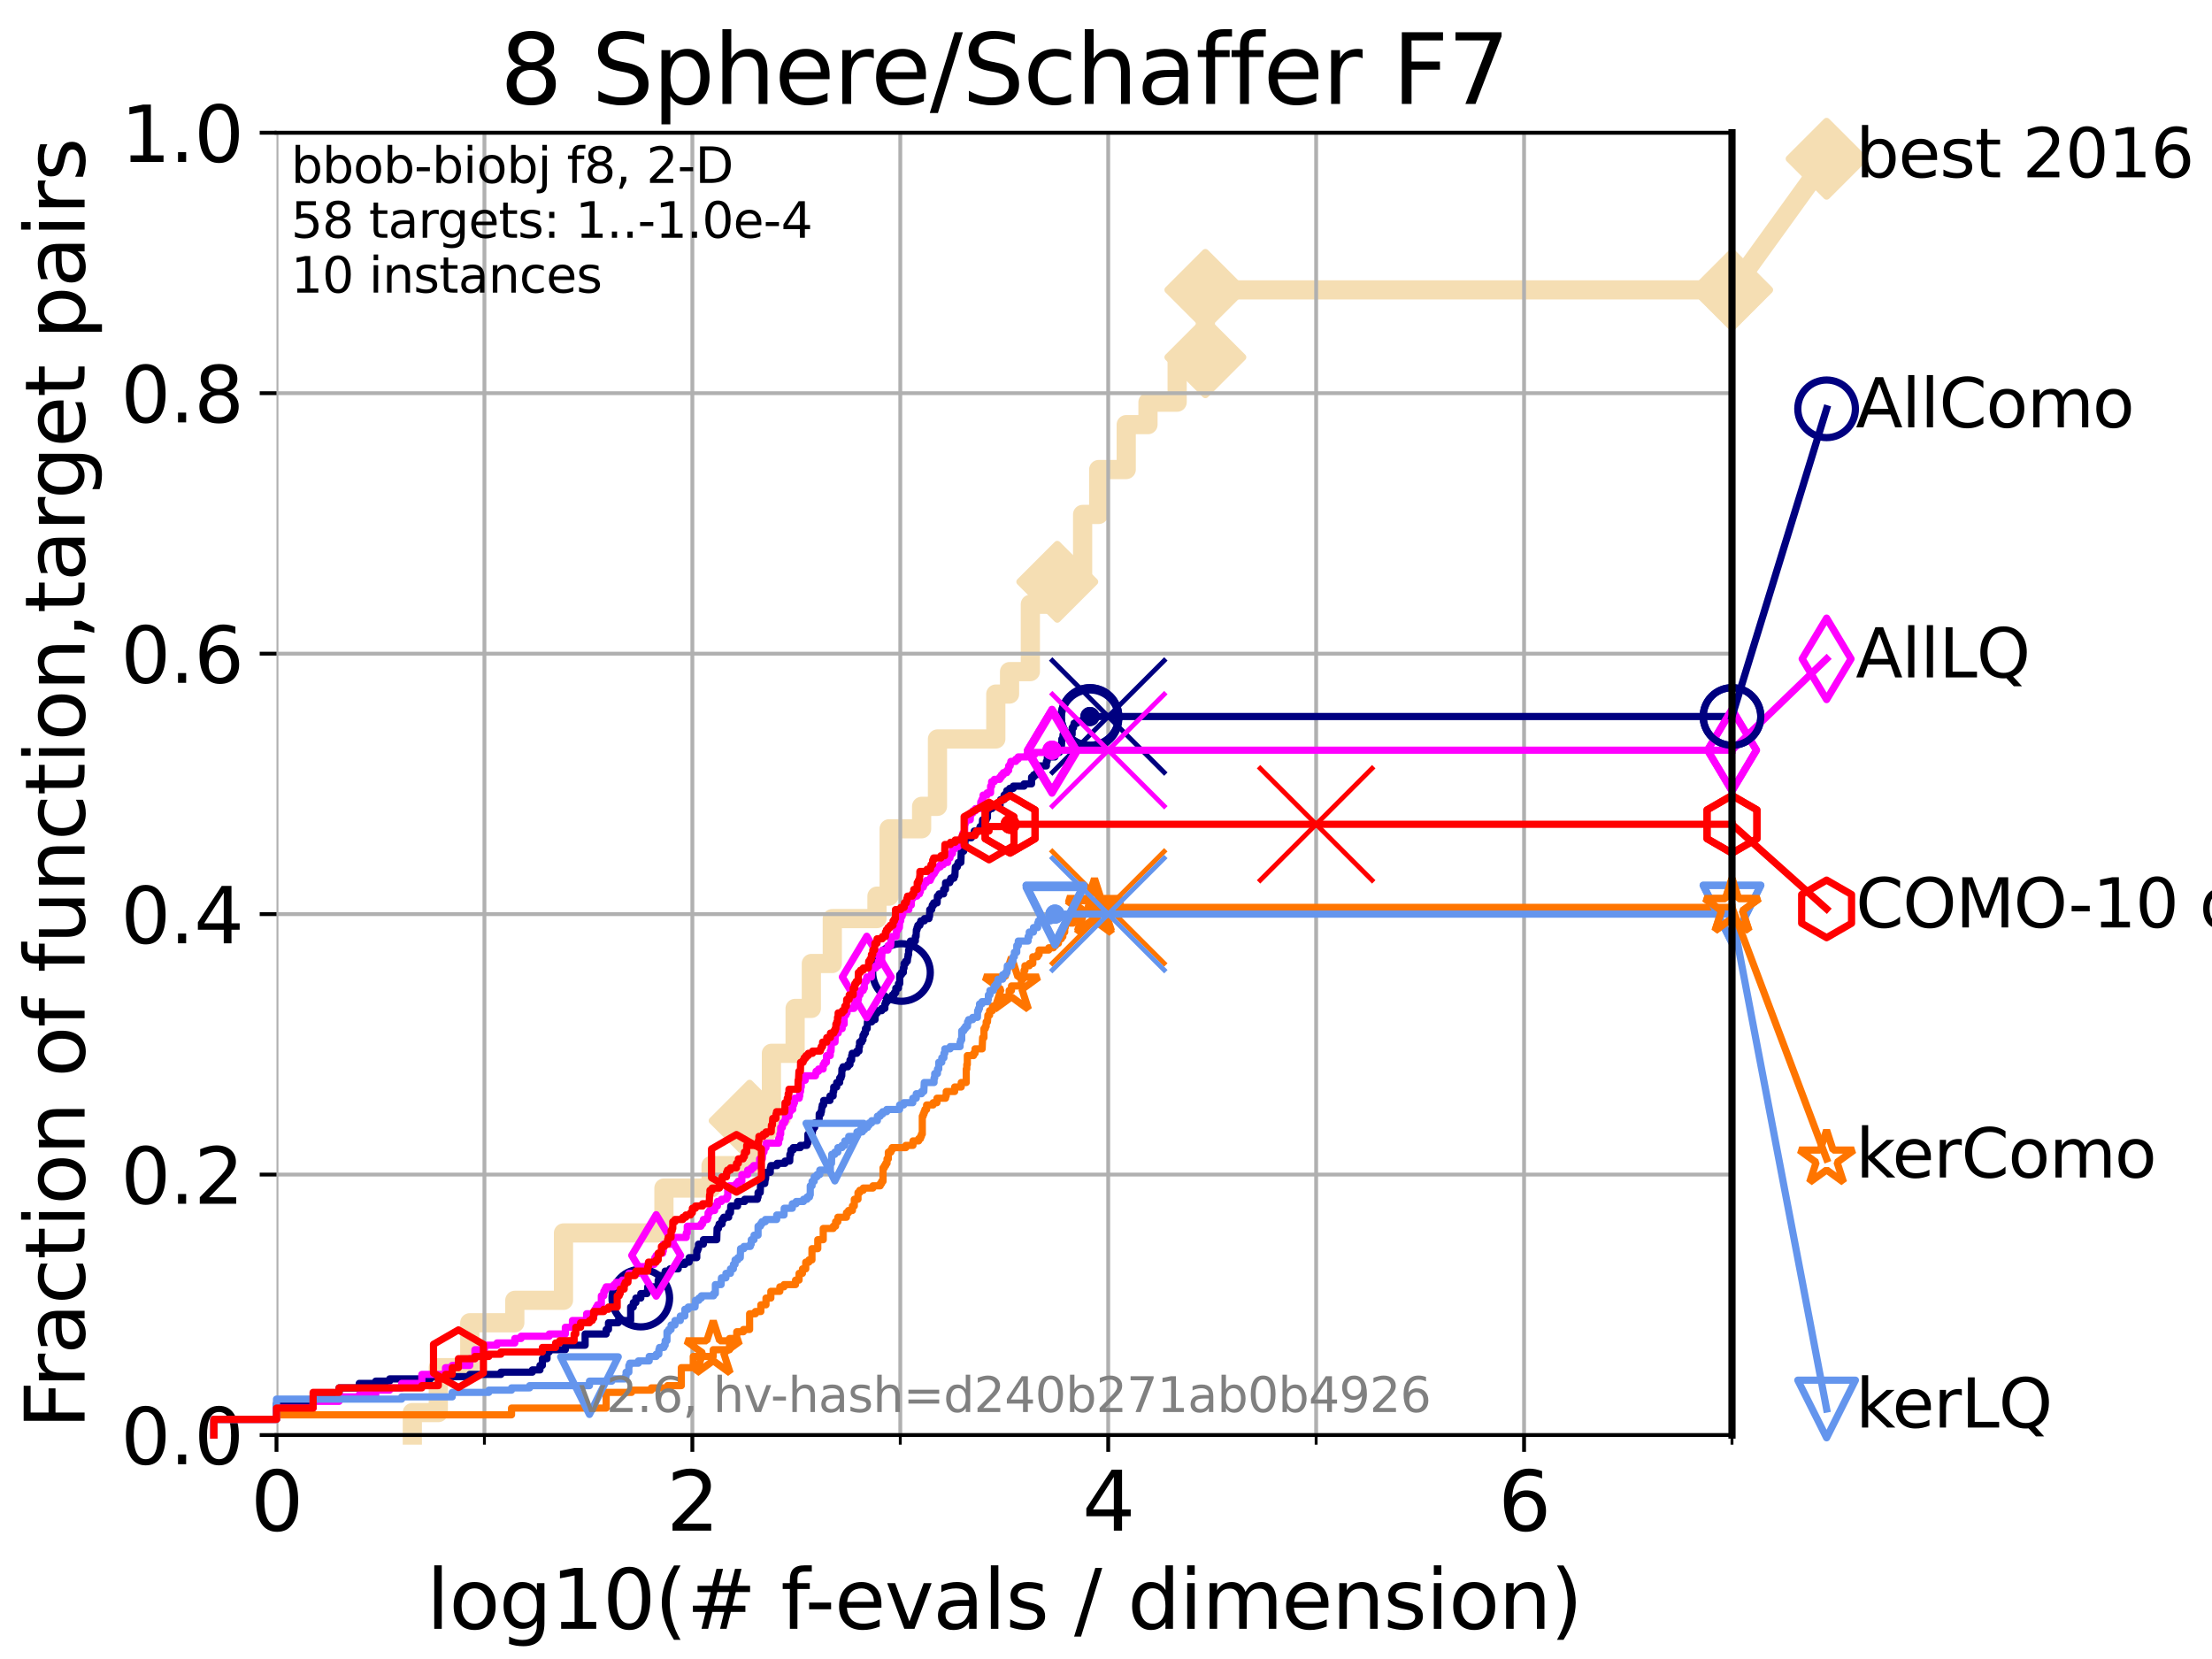 <?xml version="1.0" encoding="utf-8" standalone="no"?>
<!DOCTYPE svg PUBLIC "-//W3C//DTD SVG 1.1//EN"
  "http://www.w3.org/Graphics/SVG/1.1/DTD/svg11.dtd">
<svg xmlns:xlink="http://www.w3.org/1999/xlink" width="460.8pt" height="345.6pt" viewBox="0 0 460.8 345.6" xmlns="http://www.w3.org/2000/svg" version="1.1">
 <defs>
  <style type="text/css">*{stroke-linejoin: round; stroke-linecap: butt}</style>
 </defs>
 <g id="figure_1">
  <g id="patch_1">
   <path d="M 0 345.6 
L 460.8 345.6 
L 460.8 0 
L 0 0 
z
" style="fill: #ffffff"/>
  </g>
  <g id="axes_1">
   <g id="patch_2">
    <path d="M 57.6 298.944 
L 360.806 298.944 
L 360.806 27.648 
L 57.6 27.648 
z
" style="fill: #ffffff"/>
   </g>
   <g id="line2d_1">
    <path d="M 85.894 298.944 
L 85.894 294.266 
L 91.306 294.266 
L 91.306 284.911 
L 97.858 284.911 
L 97.858 275.556 
L 107.245 275.556 
L 107.245 270.879 
L 117.384 270.879 
L 117.384 256.846 
L 138.31 256.846 
L 138.31 247.491 
L 148.125 247.491 
L 148.125 242.814 
L 156.156 242.814 
L 156.156 233.459 
L 160.699 233.459 
L 160.699 219.426 
L 165.635 219.426 
L 165.635 210.071 
L 169.019 210.071 
L 169.019 200.716 
L 173.382 200.716 
L 173.382 191.361 
L 182.69 191.361 
L 182.69 186.684 
L 185.226 186.684 
L 185.226 172.651 
L 191.99 172.651 
L 191.99 167.974 
L 195.292 167.974 
L 195.292 153.941 
L 207.444 153.941 
L 207.444 144.586 
L 210.308 144.586 
L 210.308 139.908 
L 214.64 139.908 
L 214.64 125.876 
L 220.248 125.876 
L 220.248 121.198 
L 225.528 121.198 
L 225.528 107.166 
L 228.879 107.166 
L 228.879 97.811 
L 234.612 97.811 
L 234.612 88.456 
L 239.146 88.456 
L 239.146 83.778 
L 245.221 83.778 
L 245.221 74.423 
L 251.099 74.423 
L 251.099 60.391 
L 360.806 60.391 
" style="fill: none; stroke: #f5deb3; stroke-width: 4; stroke-linecap: square"/>
   </g>
   <g id="line2d_2">
    <defs>
     <path id="m55bd04fd8c" d="M -0 7.778 
L 7.778 0 
L 0 -7.778 
L -7.778 -0 
z
" style="stroke: #f5deb3; stroke-width: 1.5; stroke-linejoin: miter"/>
    </defs>
    <g>
     <use xlink:href="#m55bd04fd8c" x="156.156" y="233.459" style="fill: #f5deb3; stroke: #f5deb3; stroke-width: 1.5; stroke-linejoin: miter"/>
     <use xlink:href="#m55bd04fd8c" x="220.248" y="121.198" style="fill: #f5deb3; stroke: #f5deb3; stroke-width: 1.5; stroke-linejoin: miter"/>
     <use xlink:href="#m55bd04fd8c" x="251.099" y="74.423" style="fill: #f5deb3; stroke: #f5deb3; stroke-width: 1.5; stroke-linejoin: miter"/>
     <use xlink:href="#m55bd04fd8c" x="251.099" y="60.391" style="fill: #f5deb3; stroke: #f5deb3; stroke-width: 1.5; stroke-linejoin: miter"/>
     <use xlink:href="#m55bd04fd8c" x="360.806" y="60.391" style="fill: #f5deb3; stroke: #f5deb3; stroke-width: 1.5; stroke-linejoin: miter"/>
    </g>
   </g>
   <g id="line2d_3">
    <path style="fill: none; stroke: #f5deb3; stroke-width: 4; stroke-linecap: square"/>
    <g/>
   </g>
   <g id="line2d_4">
    <path d="M 360.806 60.391 
L 380.515 33.074 
" style="fill: none; stroke: #f5deb3; stroke-width: 4; stroke-linecap: square"/>
    <g>
     <use xlink:href="#m55bd04fd8c" x="360.806" y="60.391" style="fill: #f5deb3; stroke: #f5deb3; stroke-width: 1.5; stroke-linejoin: miter"/>
     <use xlink:href="#m55bd04fd8c" x="380.515" y="33.074" style="fill: #f5deb3; stroke: #f5deb3; stroke-width: 1.5; stroke-linejoin: miter"/>
    </g>
   </g>
   <g id="matplotlib.axis_1">
    <g id="xtick_1">
     <g id="line2d_5">
      <path d="M 57.6 298.944 
L 57.6 27.648 
" clip-path="url(#pef2b8a9fd3)" style="fill: none; stroke: #b0b0b0; stroke-width: 0.8; stroke-linecap: square"/>
     </g>
     <g id="line2d_6">
      <defs>
       <path id="m06c4829a27" d="M 0 0 
L 0 3.5 
" style="stroke: #000000; stroke-width: 0.8"/>
      </defs>
      <g>
       <use xlink:href="#m06c4829a27" x="57.6" y="298.944" style="stroke: #000000; stroke-width: 0.8"/>
      </g>
     </g>
     <g id="text_1">
      <!-- 0 -->
      <g transform="translate(52.192 318.861) scale(0.17 -0.17)">
       <defs>
        <path id="DejaVuSans-30" d="M 2034 4250 
Q 1547 4250 1301 3770 
Q 1056 3291 1056 2328 
Q 1056 1369 1301 889 
Q 1547 409 2034 409 
Q 2525 409 2770 889 
Q 3016 1369 3016 2328 
Q 3016 3291 2770 3770 
Q 2525 4250 2034 4250 
z
M 2034 4750 
Q 2819 4750 3233 4129 
Q 3647 3509 3647 2328 
Q 3647 1150 3233 529 
Q 2819 -91 2034 -91 
Q 1250 -91 836 529 
Q 422 1150 422 2328 
Q 422 3509 836 4129 
Q 1250 4750 2034 4750 
z
" transform="scale(0.016)"/>
       </defs>
       <use xlink:href="#DejaVuSans-30"/>
      </g>
     </g>
    </g>
    <g id="xtick_2">
     <g id="line2d_7">
      <path d="M 144.23 298.944 
L 144.23 27.648 
" clip-path="url(#pef2b8a9fd3)" style="fill: none; stroke: #b0b0b0; stroke-width: 0.8; stroke-linecap: square"/>
     </g>
     <g id="line2d_8">
      <g>
       <use xlink:href="#m06c4829a27" x="144.23" y="298.944" style="stroke: #000000; stroke-width: 0.8"/>
      </g>
     </g>
     <g id="text_2">
      <!-- 2 -->
      <g transform="translate(138.822 318.861) scale(0.17 -0.17)">
       <defs>
        <path id="DejaVuSans-32" d="M 1228 531 
L 3431 531 
L 3431 0 
L 469 0 
L 469 531 
Q 828 903 1448 1529 
Q 2069 2156 2228 2338 
Q 2531 2678 2651 2914 
Q 2772 3150 2772 3378 
Q 2772 3750 2511 3984 
Q 2250 4219 1831 4219 
Q 1534 4219 1204 4116 
Q 875 4013 500 3803 
L 500 4441 
Q 881 4594 1212 4672 
Q 1544 4750 1819 4750 
Q 2544 4750 2975 4387 
Q 3406 4025 3406 3419 
Q 3406 3131 3298 2873 
Q 3191 2616 2906 2266 
Q 2828 2175 2409 1742 
Q 1991 1309 1228 531 
z
" transform="scale(0.016)"/>
       </defs>
       <use xlink:href="#DejaVuSans-32"/>
      </g>
     </g>
    </g>
    <g id="xtick_3">
     <g id="line2d_9">
      <path d="M 230.861 298.944 
L 230.861 27.648 
" clip-path="url(#pef2b8a9fd3)" style="fill: none; stroke: #b0b0b0; stroke-width: 0.8; stroke-linecap: square"/>
     </g>
     <g id="line2d_10">
      <g>
       <use xlink:href="#m06c4829a27" x="230.861" y="298.944" style="stroke: #000000; stroke-width: 0.8"/>
      </g>
     </g>
     <g id="text_3">
      <!-- 4 -->
      <g transform="translate(225.453 318.861) scale(0.17 -0.17)">
       <defs>
        <path id="DejaVuSans-34" d="M 2419 4116 
L 825 1625 
L 2419 1625 
L 2419 4116 
z
M 2253 4666 
L 3047 4666 
L 3047 1625 
L 3713 1625 
L 3713 1100 
L 3047 1100 
L 3047 0 
L 2419 0 
L 2419 1100 
L 313 1100 
L 313 1709 
L 2253 4666 
z
" transform="scale(0.016)"/>
       </defs>
       <use xlink:href="#DejaVuSans-34"/>
      </g>
     </g>
    </g>
    <g id="xtick_4">
     <g id="line2d_11">
      <path d="M 317.491 298.944 
L 317.491 27.648 
" clip-path="url(#pef2b8a9fd3)" style="fill: none; stroke: #b0b0b0; stroke-width: 0.8; stroke-linecap: square"/>
     </g>
     <g id="line2d_12">
      <g>
       <use xlink:href="#m06c4829a27" x="317.491" y="298.944" style="stroke: #000000; stroke-width: 0.8"/>
      </g>
     </g>
     <g id="text_4">
      <!-- 6 -->
      <g transform="translate(312.083 318.861) scale(0.17 -0.17)">
       <defs>
        <path id="DejaVuSans-36" d="M 2113 2584 
Q 1688 2584 1439 2293 
Q 1191 2003 1191 1497 
Q 1191 994 1439 701 
Q 1688 409 2113 409 
Q 2538 409 2786 701 
Q 3034 994 3034 1497 
Q 3034 2003 2786 2293 
Q 2538 2584 2113 2584 
z
M 3366 4563 
L 3366 3988 
Q 3128 4100 2886 4159 
Q 2644 4219 2406 4219 
Q 1781 4219 1451 3797 
Q 1122 3375 1075 2522 
Q 1259 2794 1537 2939 
Q 1816 3084 2150 3084 
Q 2853 3084 3261 2657 
Q 3669 2231 3669 1497 
Q 3669 778 3244 343 
Q 2819 -91 2113 -91 
Q 1303 -91 875 529 
Q 447 1150 447 2328 
Q 447 3434 972 4092 
Q 1497 4750 2381 4750 
Q 2619 4750 2861 4703 
Q 3103 4656 3366 4563 
z
" transform="scale(0.016)"/>
       </defs>
       <use xlink:href="#DejaVuSans-36"/>
      </g>
     </g>
    </g>
    <g id="xtick_5">
     <g id="line2d_13">
      <path d="M 100.915 298.944 
L 100.915 27.648 
" clip-path="url(#pef2b8a9fd3)" style="fill: none; stroke: #b0b0b0; stroke-width: 0.8; stroke-linecap: square"/>
     </g>
     <g id="line2d_14">
      <defs>
       <path id="m7a98e4b731" d="M 0 0 
L 0 2 
" style="stroke: #000000; stroke-width: 0.6"/>
      </defs>
      <g>
       <use xlink:href="#m7a98e4b731" x="100.915" y="298.944" style="stroke: #000000; stroke-width: 0.6"/>
      </g>
     </g>
    </g>
    <g id="xtick_6">
     <g id="line2d_15">
      <path d="M 187.546 298.944 
L 187.546 27.648 
" clip-path="url(#pef2b8a9fd3)" style="fill: none; stroke: #b0b0b0; stroke-width: 0.8; stroke-linecap: square"/>
     </g>
     <g id="line2d_16">
      <g>
       <use xlink:href="#m7a98e4b731" x="187.546" y="298.944" style="stroke: #000000; stroke-width: 0.6"/>
      </g>
     </g>
    </g>
    <g id="xtick_7">
     <g id="line2d_17">
      <path d="M 274.176 298.944 
L 274.176 27.648 
" clip-path="url(#pef2b8a9fd3)" style="fill: none; stroke: #b0b0b0; stroke-width: 0.8; stroke-linecap: square"/>
     </g>
     <g id="line2d_18">
      <g>
       <use xlink:href="#m7a98e4b731" x="274.176" y="298.944" style="stroke: #000000; stroke-width: 0.6"/>
      </g>
     </g>
    </g>
    <g id="xtick_8">
     <g id="line2d_19">
      <path d="M 360.806 298.944 
L 360.806 27.648 
" clip-path="url(#pef2b8a9fd3)" style="fill: none; stroke: #b0b0b0; stroke-width: 0.8; stroke-linecap: square"/>
     </g>
     <g id="line2d_20">
      <g>
       <use xlink:href="#m7a98e4b731" x="360.806" y="298.944" style="stroke: #000000; stroke-width: 0.6"/>
      </g>
     </g>
    </g>
    <g id="text_5">
     <!-- log10(# f-evals / dimension) -->
     <g transform="translate(88.823 339.314) scale(0.17 -0.17)">
      <defs>
       <path id="DejaVuSans-6c" d="M 603 4863 
L 1178 4863 
L 1178 0 
L 603 0 
L 603 4863 
z
" transform="scale(0.016)"/>
       <path id="DejaVuSans-6f" d="M 1959 3097 
Q 1497 3097 1228 2736 
Q 959 2375 959 1747 
Q 959 1119 1226 758 
Q 1494 397 1959 397 
Q 2419 397 2687 759 
Q 2956 1122 2956 1747 
Q 2956 2369 2687 2733 
Q 2419 3097 1959 3097 
z
M 1959 3584 
Q 2709 3584 3137 3096 
Q 3566 2609 3566 1747 
Q 3566 888 3137 398 
Q 2709 -91 1959 -91 
Q 1206 -91 779 398 
Q 353 888 353 1747 
Q 353 2609 779 3096 
Q 1206 3584 1959 3584 
z
" transform="scale(0.016)"/>
       <path id="DejaVuSans-67" d="M 2906 1791 
Q 2906 2416 2648 2759 
Q 2391 3103 1925 3103 
Q 1463 3103 1205 2759 
Q 947 2416 947 1791 
Q 947 1169 1205 825 
Q 1463 481 1925 481 
Q 2391 481 2648 825 
Q 2906 1169 2906 1791 
z
M 3481 434 
Q 3481 -459 3084 -895 
Q 2688 -1331 1869 -1331 
Q 1566 -1331 1297 -1286 
Q 1028 -1241 775 -1147 
L 775 -588 
Q 1028 -725 1275 -790 
Q 1522 -856 1778 -856 
Q 2344 -856 2625 -561 
Q 2906 -266 2906 331 
L 2906 616 
Q 2728 306 2450 153 
Q 2172 0 1784 0 
Q 1141 0 747 490 
Q 353 981 353 1791 
Q 353 2603 747 3093 
Q 1141 3584 1784 3584 
Q 2172 3584 2450 3431 
Q 2728 3278 2906 2969 
L 2906 3500 
L 3481 3500 
L 3481 434 
z
" transform="scale(0.016)"/>
       <path id="DejaVuSans-31" d="M 794 531 
L 1825 531 
L 1825 4091 
L 703 3866 
L 703 4441 
L 1819 4666 
L 2450 4666 
L 2450 531 
L 3481 531 
L 3481 0 
L 794 0 
L 794 531 
z
" transform="scale(0.016)"/>
       <path id="DejaVuSans-28" d="M 1984 4856 
Q 1566 4138 1362 3434 
Q 1159 2731 1159 2009 
Q 1159 1288 1364 580 
Q 1569 -128 1984 -844 
L 1484 -844 
Q 1016 -109 783 600 
Q 550 1309 550 2009 
Q 550 2706 781 3412 
Q 1013 4119 1484 4856 
L 1984 4856 
z
" transform="scale(0.016)"/>
       <path id="DejaVuSans-23" d="M 3272 2816 
L 2363 2816 
L 2100 1772 
L 3016 1772 
L 3272 2816 
z
M 2803 4594 
L 2478 3297 
L 3391 3297 
L 3719 4594 
L 4219 4594 
L 3897 3297 
L 4872 3297 
L 4872 2816 
L 3775 2816 
L 3519 1772 
L 4513 1772 
L 4513 1294 
L 3397 1294 
L 3072 0 
L 2572 0 
L 2894 1294 
L 1978 1294 
L 1656 0 
L 1153 0 
L 1478 1294 
L 494 1294 
L 494 1772 
L 1594 1772 
L 1856 2816 
L 850 2816 
L 850 3297 
L 1978 3297 
L 2297 4594 
L 2803 4594 
z
" transform="scale(0.016)"/>
       <path id="DejaVuSans-20" transform="scale(0.016)"/>
       <path id="DejaVuSans-66" d="M 2375 4863 
L 2375 4384 
L 1825 4384 
Q 1516 4384 1395 4259 
Q 1275 4134 1275 3809 
L 1275 3500 
L 2222 3500 
L 2222 3053 
L 1275 3053 
L 1275 0 
L 697 0 
L 697 3053 
L 147 3053 
L 147 3500 
L 697 3500 
L 697 3744 
Q 697 4328 969 4595 
Q 1241 4863 1831 4863 
L 2375 4863 
z
" transform="scale(0.016)"/>
       <path id="DejaVuSans-2d" d="M 313 2009 
L 1997 2009 
L 1997 1497 
L 313 1497 
L 313 2009 
z
" transform="scale(0.016)"/>
       <path id="DejaVuSans-65" d="M 3597 1894 
L 3597 1613 
L 953 1613 
Q 991 1019 1311 708 
Q 1631 397 2203 397 
Q 2534 397 2845 478 
Q 3156 559 3463 722 
L 3463 178 
Q 3153 47 2828 -22 
Q 2503 -91 2169 -91 
Q 1331 -91 842 396 
Q 353 884 353 1716 
Q 353 2575 817 3079 
Q 1281 3584 2069 3584 
Q 2775 3584 3186 3129 
Q 3597 2675 3597 1894 
z
M 3022 2063 
Q 3016 2534 2758 2815 
Q 2500 3097 2075 3097 
Q 1594 3097 1305 2825 
Q 1016 2553 972 2059 
L 3022 2063 
z
" transform="scale(0.016)"/>
       <path id="DejaVuSans-76" d="M 191 3500 
L 800 3500 
L 1894 563 
L 2988 3500 
L 3597 3500 
L 2284 0 
L 1503 0 
L 191 3500 
z
" transform="scale(0.016)"/>
       <path id="DejaVuSans-61" d="M 2194 1759 
Q 1497 1759 1228 1600 
Q 959 1441 959 1056 
Q 959 750 1161 570 
Q 1363 391 1709 391 
Q 2188 391 2477 730 
Q 2766 1069 2766 1631 
L 2766 1759 
L 2194 1759 
z
M 3341 1997 
L 3341 0 
L 2766 0 
L 2766 531 
Q 2569 213 2275 61 
Q 1981 -91 1556 -91 
Q 1019 -91 701 211 
Q 384 513 384 1019 
Q 384 1609 779 1909 
Q 1175 2209 1959 2209 
L 2766 2209 
L 2766 2266 
Q 2766 2663 2505 2880 
Q 2244 3097 1772 3097 
Q 1472 3097 1187 3025 
Q 903 2953 641 2809 
L 641 3341 
Q 956 3463 1253 3523 
Q 1550 3584 1831 3584 
Q 2591 3584 2966 3190 
Q 3341 2797 3341 1997 
z
" transform="scale(0.016)"/>
       <path id="DejaVuSans-73" d="M 2834 3397 
L 2834 2853 
Q 2591 2978 2328 3040 
Q 2066 3103 1784 3103 
Q 1356 3103 1142 2972 
Q 928 2841 928 2578 
Q 928 2378 1081 2264 
Q 1234 2150 1697 2047 
L 1894 2003 
Q 2506 1872 2764 1633 
Q 3022 1394 3022 966 
Q 3022 478 2636 193 
Q 2250 -91 1575 -91 
Q 1294 -91 989 -36 
Q 684 19 347 128 
L 347 722 
Q 666 556 975 473 
Q 1284 391 1588 391 
Q 1994 391 2212 530 
Q 2431 669 2431 922 
Q 2431 1156 2273 1281 
Q 2116 1406 1581 1522 
L 1381 1569 
Q 847 1681 609 1914 
Q 372 2147 372 2553 
Q 372 3047 722 3315 
Q 1072 3584 1716 3584 
Q 2034 3584 2315 3537 
Q 2597 3491 2834 3397 
z
" transform="scale(0.016)"/>
       <path id="DejaVuSans-2f" d="M 1625 4666 
L 2156 4666 
L 531 -594 
L 0 -594 
L 1625 4666 
z
" transform="scale(0.016)"/>
       <path id="DejaVuSans-64" d="M 2906 2969 
L 2906 4863 
L 3481 4863 
L 3481 0 
L 2906 0 
L 2906 525 
Q 2725 213 2448 61 
Q 2172 -91 1784 -91 
Q 1150 -91 751 415 
Q 353 922 353 1747 
Q 353 2572 751 3078 
Q 1150 3584 1784 3584 
Q 2172 3584 2448 3432 
Q 2725 3281 2906 2969 
z
M 947 1747 
Q 947 1113 1208 752 
Q 1469 391 1925 391 
Q 2381 391 2643 752 
Q 2906 1113 2906 1747 
Q 2906 2381 2643 2742 
Q 2381 3103 1925 3103 
Q 1469 3103 1208 2742 
Q 947 2381 947 1747 
z
" transform="scale(0.016)"/>
       <path id="DejaVuSans-69" d="M 603 3500 
L 1178 3500 
L 1178 0 
L 603 0 
L 603 3500 
z
M 603 4863 
L 1178 4863 
L 1178 4134 
L 603 4134 
L 603 4863 
z
" transform="scale(0.016)"/>
       <path id="DejaVuSans-6d" d="M 3328 2828 
Q 3544 3216 3844 3400 
Q 4144 3584 4550 3584 
Q 5097 3584 5394 3201 
Q 5691 2819 5691 2113 
L 5691 0 
L 5113 0 
L 5113 2094 
Q 5113 2597 4934 2840 
Q 4756 3084 4391 3084 
Q 3944 3084 3684 2787 
Q 3425 2491 3425 1978 
L 3425 0 
L 2847 0 
L 2847 2094 
Q 2847 2600 2669 2842 
Q 2491 3084 2119 3084 
Q 1678 3084 1418 2786 
Q 1159 2488 1159 1978 
L 1159 0 
L 581 0 
L 581 3500 
L 1159 3500 
L 1159 2956 
Q 1356 3278 1631 3431 
Q 1906 3584 2284 3584 
Q 2666 3584 2933 3390 
Q 3200 3197 3328 2828 
z
" transform="scale(0.016)"/>
       <path id="DejaVuSans-6e" d="M 3513 2113 
L 3513 0 
L 2938 0 
L 2938 2094 
Q 2938 2591 2744 2837 
Q 2550 3084 2163 3084 
Q 1697 3084 1428 2787 
Q 1159 2491 1159 1978 
L 1159 0 
L 581 0 
L 581 3500 
L 1159 3500 
L 1159 2956 
Q 1366 3272 1645 3428 
Q 1925 3584 2291 3584 
Q 2894 3584 3203 3211 
Q 3513 2838 3513 2113 
z
" transform="scale(0.016)"/>
       <path id="DejaVuSans-29" d="M 513 4856 
L 1013 4856 
Q 1481 4119 1714 3412 
Q 1947 2706 1947 2009 
Q 1947 1309 1714 600 
Q 1481 -109 1013 -844 
L 513 -844 
Q 928 -128 1133 580 
Q 1338 1288 1338 2009 
Q 1338 2731 1133 3434 
Q 928 4138 513 4856 
z
" transform="scale(0.016)"/>
      </defs>
      <use xlink:href="#DejaVuSans-6c"/>
      <use xlink:href="#DejaVuSans-6f" x="27.783"/>
      <use xlink:href="#DejaVuSans-67" x="88.965"/>
      <use xlink:href="#DejaVuSans-31" x="152.441"/>
      <use xlink:href="#DejaVuSans-30" x="216.064"/>
      <use xlink:href="#DejaVuSans-28" x="279.688"/>
      <use xlink:href="#DejaVuSans-23" x="318.701"/>
      <use xlink:href="#DejaVuSans-20" x="402.49"/>
      <use xlink:href="#DejaVuSans-66" x="434.277"/>
      <use xlink:href="#DejaVuSans-2d" x="463.982"/>
      <use xlink:href="#DejaVuSans-65" x="500.066"/>
      <use xlink:href="#DejaVuSans-76" x="561.59"/>
      <use xlink:href="#DejaVuSans-61" x="620.77"/>
      <use xlink:href="#DejaVuSans-6c" x="682.049"/>
      <use xlink:href="#DejaVuSans-73" x="709.832"/>
      <use xlink:href="#DejaVuSans-20" x="761.932"/>
      <use xlink:href="#DejaVuSans-2f" x="793.719"/>
      <use xlink:href="#DejaVuSans-20" x="827.41"/>
      <use xlink:href="#DejaVuSans-64" x="859.197"/>
      <use xlink:href="#DejaVuSans-69" x="922.674"/>
      <use xlink:href="#DejaVuSans-6d" x="950.457"/>
      <use xlink:href="#DejaVuSans-65" x="1047.869"/>
      <use xlink:href="#DejaVuSans-6e" x="1109.393"/>
      <use xlink:href="#DejaVuSans-73" x="1172.771"/>
      <use xlink:href="#DejaVuSans-69" x="1224.871"/>
      <use xlink:href="#DejaVuSans-6f" x="1252.654"/>
      <use xlink:href="#DejaVuSans-6e" x="1313.836"/>
      <use xlink:href="#DejaVuSans-29" x="1377.215"/>
     </g>
    </g>
   </g>
   <g id="matplotlib.axis_2">
    <g id="ytick_1">
     <g id="line2d_21">
      <path d="M 57.6 298.944 
L 360.806 298.944 
" clip-path="url(#pef2b8a9fd3)" style="fill: none; stroke: #b0b0b0; stroke-width: 0.8; stroke-linecap: square"/>
     </g>
     <g id="line2d_22">
      <defs>
       <path id="m3cdb4b7870" d="M 0 0 
L -3.5 0 
" style="stroke: #000000; stroke-width: 0.8"/>
      </defs>
      <g>
       <use xlink:href="#m3cdb4b7870" x="57.6" y="298.944" style="stroke: #000000; stroke-width: 0.8"/>
      </g>
     </g>
     <g id="text_6">
      <!-- 0.0 -->
      <g transform="translate(25.155 305.023) scale(0.16 -0.16)">
       <defs>
        <path id="DejaVuSans-2e" d="M 684 794 
L 1344 794 
L 1344 0 
L 684 0 
L 684 794 
z
" transform="scale(0.016)"/>
       </defs>
       <use xlink:href="#DejaVuSans-30"/>
       <use xlink:href="#DejaVuSans-2e" x="63.623"/>
       <use xlink:href="#DejaVuSans-30" x="95.41"/>
      </g>
     </g>
    </g>
    <g id="ytick_2">
     <g id="line2d_23">
      <path d="M 57.6 244.685 
L 360.806 244.685 
" clip-path="url(#pef2b8a9fd3)" style="fill: none; stroke: #b0b0b0; stroke-width: 0.8; stroke-linecap: square"/>
     </g>
     <g id="line2d_24">
      <g>
       <use xlink:href="#m3cdb4b7870" x="57.6" y="244.685" style="stroke: #000000; stroke-width: 0.8"/>
      </g>
     </g>
     <g id="text_7">
      <!-- 0.2 -->
      <g transform="translate(25.155 250.764) scale(0.16 -0.16)">
       <use xlink:href="#DejaVuSans-30"/>
       <use xlink:href="#DejaVuSans-2e" x="63.623"/>
       <use xlink:href="#DejaVuSans-32" x="95.41"/>
      </g>
     </g>
    </g>
    <g id="ytick_3">
     <g id="line2d_25">
      <path d="M 57.6 190.426 
L 360.806 190.426 
" clip-path="url(#pef2b8a9fd3)" style="fill: none; stroke: #b0b0b0; stroke-width: 0.8; stroke-linecap: square"/>
     </g>
     <g id="line2d_26">
      <g>
       <use xlink:href="#m3cdb4b7870" x="57.6" y="190.426" style="stroke: #000000; stroke-width: 0.8"/>
      </g>
     </g>
     <g id="text_8">
      <!-- 0.4 -->
      <g transform="translate(25.155 196.504) scale(0.16 -0.16)">
       <use xlink:href="#DejaVuSans-30"/>
       <use xlink:href="#DejaVuSans-2e" x="63.623"/>
       <use xlink:href="#DejaVuSans-34" x="95.41"/>
      </g>
     </g>
    </g>
    <g id="ytick_4">
     <g id="line2d_27">
      <path d="M 57.6 136.166 
L 360.806 136.166 
" clip-path="url(#pef2b8a9fd3)" style="fill: none; stroke: #b0b0b0; stroke-width: 0.8; stroke-linecap: square"/>
     </g>
     <g id="line2d_28">
      <g>
       <use xlink:href="#m3cdb4b7870" x="57.6" y="136.166" style="stroke: #000000; stroke-width: 0.8"/>
      </g>
     </g>
     <g id="text_9">
      <!-- 0.6 -->
      <g transform="translate(25.155 142.245) scale(0.16 -0.16)">
       <use xlink:href="#DejaVuSans-30"/>
       <use xlink:href="#DejaVuSans-2e" x="63.623"/>
       <use xlink:href="#DejaVuSans-36" x="95.41"/>
      </g>
     </g>
    </g>
    <g id="ytick_5">
     <g id="line2d_29">
      <path d="M 57.6 81.907 
L 360.806 81.907 
" clip-path="url(#pef2b8a9fd3)" style="fill: none; stroke: #b0b0b0; stroke-width: 0.8; stroke-linecap: square"/>
     </g>
     <g id="line2d_30">
      <g>
       <use xlink:href="#m3cdb4b7870" x="57.6" y="81.907" style="stroke: #000000; stroke-width: 0.8"/>
      </g>
     </g>
     <g id="text_10">
      <!-- 0.8 -->
      <g transform="translate(25.155 87.986) scale(0.16 -0.16)">
       <defs>
        <path id="DejaVuSans-38" d="M 2034 2216 
Q 1584 2216 1326 1975 
Q 1069 1734 1069 1313 
Q 1069 891 1326 650 
Q 1584 409 2034 409 
Q 2484 409 2743 651 
Q 3003 894 3003 1313 
Q 3003 1734 2745 1975 
Q 2488 2216 2034 2216 
z
M 1403 2484 
Q 997 2584 770 2862 
Q 544 3141 544 3541 
Q 544 4100 942 4425 
Q 1341 4750 2034 4750 
Q 2731 4750 3128 4425 
Q 3525 4100 3525 3541 
Q 3525 3141 3298 2862 
Q 3072 2584 2669 2484 
Q 3125 2378 3379 2068 
Q 3634 1759 3634 1313 
Q 3634 634 3220 271 
Q 2806 -91 2034 -91 
Q 1263 -91 848 271 
Q 434 634 434 1313 
Q 434 1759 690 2068 
Q 947 2378 1403 2484 
z
M 1172 3481 
Q 1172 3119 1398 2916 
Q 1625 2713 2034 2713 
Q 2441 2713 2670 2916 
Q 2900 3119 2900 3481 
Q 2900 3844 2670 4047 
Q 2441 4250 2034 4250 
Q 1625 4250 1398 4047 
Q 1172 3844 1172 3481 
z
" transform="scale(0.016)"/>
       </defs>
       <use xlink:href="#DejaVuSans-30"/>
       <use xlink:href="#DejaVuSans-2e" x="63.623"/>
       <use xlink:href="#DejaVuSans-38" x="95.41"/>
      </g>
     </g>
    </g>
    <g id="ytick_6">
     <g id="line2d_31">
      <path d="M 57.6 27.648 
L 360.806 27.648 
" clip-path="url(#pef2b8a9fd3)" style="fill: none; stroke: #b0b0b0; stroke-width: 0.8; stroke-linecap: square"/>
     </g>
     <g id="line2d_32">
      <g>
       <use xlink:href="#m3cdb4b7870" x="57.6" y="27.648" style="stroke: #000000; stroke-width: 0.8"/>
      </g>
     </g>
     <g id="text_11">
      <!-- 1.0 -->
      <g transform="translate(25.155 33.727) scale(0.16 -0.16)">
       <use xlink:href="#DejaVuSans-31"/>
       <use xlink:href="#DejaVuSans-2e" x="63.623"/>
       <use xlink:href="#DejaVuSans-30" x="95.41"/>
      </g>
     </g>
    </g>
    <g id="text_12">
     <!-- Fraction of function,target pairs -->
     <g transform="translate(17.62 297.681) rotate(-90) scale(0.17 -0.17)">
      <defs>
       <path id="DejaVuSans-46" d="M 628 4666 
L 3309 4666 
L 3309 4134 
L 1259 4134 
L 1259 2759 
L 3109 2759 
L 3109 2228 
L 1259 2228 
L 1259 0 
L 628 0 
L 628 4666 
z
" transform="scale(0.016)"/>
       <path id="DejaVuSans-72" d="M 2631 2963 
Q 2534 3019 2420 3045 
Q 2306 3072 2169 3072 
Q 1681 3072 1420 2755 
Q 1159 2438 1159 1844 
L 1159 0 
L 581 0 
L 581 3500 
L 1159 3500 
L 1159 2956 
Q 1341 3275 1631 3429 
Q 1922 3584 2338 3584 
Q 2397 3584 2469 3576 
Q 2541 3569 2628 3553 
L 2631 2963 
z
" transform="scale(0.016)"/>
       <path id="DejaVuSans-63" d="M 3122 3366 
L 3122 2828 
Q 2878 2963 2633 3030 
Q 2388 3097 2138 3097 
Q 1578 3097 1268 2742 
Q 959 2388 959 1747 
Q 959 1106 1268 751 
Q 1578 397 2138 397 
Q 2388 397 2633 464 
Q 2878 531 3122 666 
L 3122 134 
Q 2881 22 2623 -34 
Q 2366 -91 2075 -91 
Q 1284 -91 818 406 
Q 353 903 353 1747 
Q 353 2603 823 3093 
Q 1294 3584 2113 3584 
Q 2378 3584 2631 3529 
Q 2884 3475 3122 3366 
z
" transform="scale(0.016)"/>
       <path id="DejaVuSans-74" d="M 1172 4494 
L 1172 3500 
L 2356 3500 
L 2356 3053 
L 1172 3053 
L 1172 1153 
Q 1172 725 1289 603 
Q 1406 481 1766 481 
L 2356 481 
L 2356 0 
L 1766 0 
Q 1100 0 847 248 
Q 594 497 594 1153 
L 594 3053 
L 172 3053 
L 172 3500 
L 594 3500 
L 594 4494 
L 1172 4494 
z
" transform="scale(0.016)"/>
       <path id="DejaVuSans-75" d="M 544 1381 
L 544 3500 
L 1119 3500 
L 1119 1403 
Q 1119 906 1312 657 
Q 1506 409 1894 409 
Q 2359 409 2629 706 
Q 2900 1003 2900 1516 
L 2900 3500 
L 3475 3500 
L 3475 0 
L 2900 0 
L 2900 538 
Q 2691 219 2414 64 
Q 2138 -91 1772 -91 
Q 1169 -91 856 284 
Q 544 659 544 1381 
z
M 1991 3584 
L 1991 3584 
z
" transform="scale(0.016)"/>
       <path id="DejaVuSans-2c" d="M 750 794 
L 1409 794 
L 1409 256 
L 897 -744 
L 494 -744 
L 750 256 
L 750 794 
z
" transform="scale(0.016)"/>
       <path id="DejaVuSans-70" d="M 1159 525 
L 1159 -1331 
L 581 -1331 
L 581 3500 
L 1159 3500 
L 1159 2969 
Q 1341 3281 1617 3432 
Q 1894 3584 2278 3584 
Q 2916 3584 3314 3078 
Q 3713 2572 3713 1747 
Q 3713 922 3314 415 
Q 2916 -91 2278 -91 
Q 1894 -91 1617 61 
Q 1341 213 1159 525 
z
M 3116 1747 
Q 3116 2381 2855 2742 
Q 2594 3103 2138 3103 
Q 1681 3103 1420 2742 
Q 1159 2381 1159 1747 
Q 1159 1113 1420 752 
Q 1681 391 2138 391 
Q 2594 391 2855 752 
Q 3116 1113 3116 1747 
z
" transform="scale(0.016)"/>
      </defs>
      <use xlink:href="#DejaVuSans-46"/>
      <use xlink:href="#DejaVuSans-72" x="50.27"/>
      <use xlink:href="#DejaVuSans-61" x="91.383"/>
      <use xlink:href="#DejaVuSans-63" x="152.662"/>
      <use xlink:href="#DejaVuSans-74" x="207.643"/>
      <use xlink:href="#DejaVuSans-69" x="246.852"/>
      <use xlink:href="#DejaVuSans-6f" x="274.635"/>
      <use xlink:href="#DejaVuSans-6e" x="335.816"/>
      <use xlink:href="#DejaVuSans-20" x="399.195"/>
      <use xlink:href="#DejaVuSans-6f" x="430.982"/>
      <use xlink:href="#DejaVuSans-66" x="492.164"/>
      <use xlink:href="#DejaVuSans-20" x="527.369"/>
      <use xlink:href="#DejaVuSans-66" x="559.156"/>
      <use xlink:href="#DejaVuSans-75" x="594.361"/>
      <use xlink:href="#DejaVuSans-6e" x="657.74"/>
      <use xlink:href="#DejaVuSans-63" x="721.119"/>
      <use xlink:href="#DejaVuSans-74" x="776.1"/>
      <use xlink:href="#DejaVuSans-69" x="815.309"/>
      <use xlink:href="#DejaVuSans-6f" x="843.092"/>
      <use xlink:href="#DejaVuSans-6e" x="904.273"/>
      <use xlink:href="#DejaVuSans-2c" x="967.652"/>
      <use xlink:href="#DejaVuSans-74" x="999.439"/>
      <use xlink:href="#DejaVuSans-61" x="1038.648"/>
      <use xlink:href="#DejaVuSans-72" x="1099.928"/>
      <use xlink:href="#DejaVuSans-67" x="1139.291"/>
      <use xlink:href="#DejaVuSans-65" x="1202.768"/>
      <use xlink:href="#DejaVuSans-74" x="1264.291"/>
      <use xlink:href="#DejaVuSans-20" x="1303.5"/>
      <use xlink:href="#DejaVuSans-70" x="1335.287"/>
      <use xlink:href="#DejaVuSans-61" x="1398.764"/>
      <use xlink:href="#DejaVuSans-69" x="1460.043"/>
      <use xlink:href="#DejaVuSans-72" x="1487.826"/>
      <use xlink:href="#DejaVuSans-73" x="1528.939"/>
     </g>
    </g>
   </g>
   <g id="line2d_33">
    <defs>
     <path id="m7bf68ee861" d="M 0 1.5 
C 0.398 1.5 0.779 1.342 1.061 1.061 
C 1.342 0.779 1.5 0.398 1.5 0 
C 1.5 -0.398 1.342 -0.779 1.061 -1.061 
C 0.779 -1.342 0.398 -1.5 0 -1.5 
C -0.398 -1.5 -0.779 -1.342 -1.061 -1.061 
C -1.342 -0.779 -1.5 -0.398 -1.5 0 
C -1.5 0.398 -1.342 0.779 -1.061 1.061 
C -0.779 1.342 -0.398 1.5 0 1.5 
z
" style="stroke: #f5deb3"/>
    </defs>
    <g>
     <use xlink:href="#m7bf68ee861" x="251.099" y="60.391" style="fill: #f5deb3; stroke: #f5deb3"/>
     <use xlink:href="#m7bf68ee861" x="251.099" y="60.391" style="fill: #f5deb3; stroke: #f5deb3"/>
    </g>
   </g>
   <g id="line2d_34">
    <defs>
     <path id="mcde7cc46c2" d="M 0 1.5 
C 0.398 1.5 0.779 1.342 1.061 1.061 
C 1.342 0.779 1.5 0.398 1.5 0 
C 1.5 -0.398 1.342 -0.779 1.061 -1.061 
C 0.779 -1.342 0.398 -1.5 0 -1.5 
C -0.398 -1.5 -0.779 -1.342 -1.061 -1.061 
C -1.342 -0.779 -1.5 -0.398 -1.5 0 
C -1.5 0.398 -1.342 0.779 -1.061 1.061 
C -0.779 1.342 -0.398 1.5 0 1.5 
z
" style="stroke: #000080"/>
    </defs>
    <g>
     <use xlink:href="#mcde7cc46c2" x="227.056" y="149.263" style="fill: #000080; stroke: #000080"/>
     <use xlink:href="#mcde7cc46c2" x="227.056" y="149.263" style="fill: #000080; stroke: #000080"/>
    </g>
   </g>
   <g id="line2d_35">
    <path d="M 44.561 298.944 
L 44.561 295.67 
L 57.6 295.67 
L 57.6 292.395 
L 65.227 292.395 
L 65.227 290.992 
L 70.639 290.992 
L 70.639 289.121 
L 74.837 289.121 
L 74.837 288.186 
L 78.267 288.186 
L 78.267 287.718 
L 81.166 287.718 
L 81.166 287.25 
L 89.669 287.25 
L 89.669 286.782 
L 97.858 286.782 
L 97.858 286.315 
L 104.345 286.315 
L 104.345 285.847 
L 110.897 285.847 
L 110.897 285.379 
L 112.488 285.379 
L 112.488 284.444 
L 112.989 284.444 
L 112.989 283.04 
L 113.954 283.04 
L 113.954 281.637 
L 114.419 281.637 
L 114.419 281.169 
L 117.772 281.169 
L 117.772 280.234 
L 121.893 280.234 
L 121.893 277.895 
L 126.275 277.895 
L 126.275 276.96 
L 126.757 276.96 
L 126.757 275.556 
L 128.786 275.556 
L 128.786 275.089 
L 131.378 275.089 
L 131.378 272.282 
L 131.929 272.282 
L 131.929 271.347 
L 132.464 271.347 
L 132.464 270.411 
L 133.49 270.411 
L 133.49 269.476 
L 134.777 269.476 
L 134.777 269.008 
L 134.932 269.008 
L 134.932 268.072 
L 137.113 268.072 
L 137.113 266.669 
L 137.521 266.669 
L 137.521 265.734 
L 138.566 265.734 
L 138.566 264.798 
L 139.556 264.798 
L 139.556 264.33 
L 141.283 264.33 
L 141.283 263.395 
L 142.662 263.395 
L 142.662 262.927 
L 143.56 262.927 
L 143.56 261.992 
L 145.148 261.992 
L 145.148 260.588 
L 145.327 260.588 
L 145.327 260.121 
L 145.503 260.121 
L 145.503 259.185 
L 146.53 259.185 
L 146.53 258.25 
L 149.31 258.25 
L 149.382 255.911 
L 149.666 255.911 
L 149.666 255.443 
L 149.806 255.443 
L 149.806 254.975 
L 150.425 254.975 
L 150.425 254.04 
L 150.76 254.04 
L 150.76 253.572 
L 151.795 253.572 
L 151.795 252.637 
L 152.169 252.637 
L 152.23 251.233 
L 153.651 251.233 
L 153.651 250.298 
L 155.13 250.298 
L 155.13 249.83 
L 157.78 249.83 
L 157.78 249.362 
L 157.917 249.362 
L 157.917 248.427 
L 158.366 248.427 
L 158.454 246.556 
L 159.317 246.556 
L 159.401 245.62 
L 159.485 245.62 
L 159.569 244.217 
L 160.463 244.217 
L 160.463 243.282 
L 160.581 243.282 
L 160.581 242.814 
L 161.877 242.814 
L 161.877 242.346 
L 163.532 242.346 
L 163.532 241.878 
L 164.517 241.878 
L 164.549 240.475 
L 164.708 240.475 
L 164.771 239.54 
L 165.239 239.54 
L 165.239 239.072 
L 166.718 239.072 
L 166.718 238.604 
L 168.09 238.604 
L 168.09 238.136 
L 168.301 238.136 
L 168.301 236.265 
L 169.22 236.265 
L 169.22 235.33 
L 169.393 235.33 
L 169.393 234.862 
L 169.712 234.862 
L 169.712 233.927 
L 170.635 233.927 
L 170.658 232.056 
L 171.001 232.056 
L 171.001 231.588 
L 171.114 231.588 
L 171.204 230.652 
L 171.294 230.652 
L 171.294 230.184 
L 171.582 230.184 
L 171.582 229.249 
L 172.897 229.249 
L 172.897 228.313 
L 173.561 228.313 
L 173.561 227.378 
L 173.68 227.378 
L 173.68 226.442 
L 174.298 226.442 
L 174.298 225.507 
L 174.916 225.507 
L 174.916 224.571 
L 175.208 224.571 
L 175.208 224.104 
L 175.352 224.104 
L 175.388 222.7 
L 175.62 222.7 
L 175.62 222.233 
L 176.622 222.233 
L 176.622 221.765 
L 177.07 221.765 
L 177.07 220.829 
L 177.412 220.829 
L 177.412 219.894 
L 177.524 219.894 
L 177.524 219.426 
L 178.492 219.426 
L 178.492 218.958 
L 178.943 218.958 
L 178.943 218.023 
L 179.062 218.023 
L 179.062 217.087 
L 179.529 217.087 
L 179.529 216.62 
L 179.772 216.62 
L 179.772 215.684 
L 180.012 215.684 
L 180.012 215.216 
L 180.291 215.216 
L 180.291 214.281 
L 180.647 214.281 
L 180.701 212.878 
L 181.6 212.878 
L 181.6 212.41 
L 182.284 212.41 
L 182.284 211.474 
L 182.408 211.474 
L 182.408 211.007 
L 182.763 211.007 
L 182.763 210.539 
L 183.686 210.539 
L 183.686 210.071 
L 184.333 210.071 
L 184.333 209.136 
L 184.499 209.136 
L 184.499 208.668 
L 184.828 208.668 
L 184.828 208.2 
L 185.895 208.2 
L 185.895 207.265 
L 186.301 207.265 
L 186.301 206.797 
L 186.61 206.797 
L 186.61 205.861 
L 187.156 205.861 
L 187.156 204.926 
L 187.423 204.926 
L 187.432 203.055 
L 187.798 203.055 
L 187.798 202.587 
L 188.184 202.587 
L 188.184 201.652 
L 188.329 201.652 
L 188.329 200.716 
L 188.651 200.716 
L 188.651 200.248 
L 189.011 200.248 
L 189.106 199.313 
L 189.167 199.313 
L 189.167 198.845 
L 189.279 198.845 
L 189.279 197.91 
L 189.398 197.91 
L 189.398 196.974 
L 189.661 196.974 
L 189.661 196.039 
L 190.683 196.039 
L 190.683 195.103 
L 190.834 195.103 
L 190.897 193.7 
L 191.038 193.7 
L 191.038 193.232 
L 191.201 193.232 
L 191.201 192.764 
L 191.63 192.764 
L 191.63 192.297 
L 191.818 192.297 
L 191.818 191.829 
L 192.575 191.829 
L 192.575 191.361 
L 193.516 191.361 
L 193.516 190.893 
L 193.645 190.893 
L 193.686 189.49 
L 194.089 189.49 
L 194.089 189.022 
L 194.208 189.022 
L 194.208 188.555 
L 194.496 188.555 
L 194.496 188.087 
L 195.223 188.087 
L 195.273 186.684 
L 195.625 186.684 
L 195.625 186.216 
L 196.568 186.216 
L 196.568 185.28 
L 196.966 185.28 
L 196.977 183.877 
L 197.851 183.877 
L 197.851 183.409 
L 198.073 183.409 
L 198.073 182.942 
L 198.728 182.942 
L 198.728 182.474 
L 198.919 182.474 
L 199.011 180.603 
L 199.426 180.603 
L 199.426 180.135 
L 199.59 180.135 
L 199.59 179.667 
L 200.166 179.667 
L 200.248 177.329 
L 200.758 177.329 
L 200.758 176.861 
L 200.971 176.861 
L 201.063 174.522 
L 202.361 174.522 
L 202.361 174.054 
L 202.863 174.054 
L 202.959 173.119 
L 203.999 173.119 
L 203.999 172.651 
L 204.175 172.651 
L 204.175 172.183 
L 204.609 172.183 
L 204.681 170.78 
L 205.47 170.78 
L 205.47 170.312 
L 205.704 170.312 
L 205.707 168.909 
L 205.914 168.909 
L 205.914 168.441 
L 206.668 168.441 
L 206.668 167.974 
L 208.3 167.974 
L 208.39 167.038 
L 208.44 167.038 
L 208.44 166.57 
L 209.169 166.57 
L 209.169 165.635 
L 209.587 165.635 
L 209.587 165.167 
L 209.735 165.167 
L 209.735 164.699 
L 210.33 164.699 
L 210.33 164.232 
L 211.082 164.232 
L 211.082 163.764 
L 213.328 163.764 
L 213.328 163.296 
L 214.886 163.296 
L 214.899 161.893 
L 215.329 161.893 
L 215.329 161.425 
L 215.917 161.425 
L 215.917 160.957 
L 216.19 160.957 
L 216.19 160.489 
L 216.428 160.489 
L 216.428 159.554 
L 217.981 159.554 
L 217.981 158.618 
L 218.141 158.618 
L 218.181 157.683 
L 219.746 157.683 
L 219.746 156.747 
L 220.683 156.747 
L 220.683 156.28 
L 220.843 156.28 
L 220.843 155.344 
L 221.129 155.344 
L 221.198 153.941 
L 221.379 153.941 
L 221.454 153.005 
L 223.347 153.005 
L 223.348 151.602 
L 223.629 151.602 
L 223.629 151.134 
L 223.748 151.134 
L 223.748 150.667 
L 224.341 150.667 
L 224.341 150.199 
L 226.855 150.199 
L 226.855 149.731 
L 227.056 149.731 
L 227.056 149.263 
L 360.806 149.263 
L 360.806 149.263 
" style="fill: none; stroke: #000080; stroke-width: 1.5; stroke-linecap: square"/>
   </g>
   <g id="line2d_36">
    <defs>
     <path id="m2197e5abed" d="M 0 6 
C 1.591 6 3.117 5.368 4.243 4.243 
C 5.368 3.117 6 1.591 6 0 
C 6 -1.591 5.368 -3.117 4.243 -4.243 
C 3.117 -5.368 1.591 -6 0 -6 
C -1.591 -6 -3.117 -5.368 -4.243 -4.243 
C -5.368 -3.117 -6 -1.591 -6 0 
C -6 1.591 -5.368 3.117 -4.243 4.243 
C -3.117 5.368 -1.591 6 0 6 
z
" style="stroke: #000080; stroke-width: 1.5"/>
    </defs>
    <g>
     <use xlink:href="#m2197e5abed" x="133.49" y="270.411" style="fill-opacity: 0; stroke: #000080; stroke-width: 1.5"/>
     <use xlink:href="#m2197e5abed" x="187.798" y="202.587" style="fill-opacity: 0; stroke: #000080; stroke-width: 1.5"/>
     <use xlink:href="#m2197e5abed" x="227.056" y="149.731" style="fill-opacity: 0; stroke: #000080; stroke-width: 1.5"/>
     <use xlink:href="#m2197e5abed" x="227.056" y="149.263" style="fill-opacity: 0; stroke: #000080; stroke-width: 1.5"/>
     <use xlink:href="#m2197e5abed" x="227.056" y="149.263" style="fill-opacity: 0; stroke: #000080; stroke-width: 1.5"/>
     <use xlink:href="#m2197e5abed" x="360.806" y="149.263" style="fill-opacity: 0; stroke: #000080; stroke-width: 1.5"/>
    </g>
   </g>
   <g id="line2d_37">
    <path style="fill: none; stroke: #000080; stroke-width: 1.5; stroke-linecap: square"/>
    <g/>
   </g>
   <g id="line2d_38">
    <path d="M 230.87 149.263 
" clip-path="url(#pef2b8a9fd3)" style="fill: none; stroke: #000080; stroke-width: 1.5; stroke-linecap: square"/>
    <defs>
     <path id="m5a01d0208b" d="M -12 12 
L 12 -12 
M -12 -12 
L 12 12 
" style="stroke: #000080"/>
    </defs>
    <g clip-path="url(#pef2b8a9fd3)">
     <use xlink:href="#m5a01d0208b" x="230.87" y="149.263" style="fill: #000080; stroke: #000080"/>
    </g>
   </g>
   <g id="line2d_39">
    <defs>
     <path id="mec5de45e00" d="M 0 1.5 
C 0.398 1.5 0.779 1.342 1.061 1.061 
C 1.342 0.779 1.5 0.398 1.5 0 
C 1.5 -0.398 1.342 -0.779 1.061 -1.061 
C 0.779 -1.342 0.398 -1.5 0 -1.5 
C -0.398 -1.5 -0.779 -1.342 -1.061 -1.061 
C -1.342 -0.779 -1.5 -0.398 -1.5 0 
C -1.5 0.398 -1.342 0.779 -1.061 1.061 
C -0.779 1.342 -0.398 1.5 0 1.5 
z
" style="stroke: #ff00ff"/>
    </defs>
    <g>
     <use xlink:href="#mec5de45e00" x="219.149" y="156.28" style="fill: #ff00ff; stroke: #ff00ff"/>
     <use xlink:href="#mec5de45e00" x="219.149" y="156.28" style="fill: #ff00ff; stroke: #ff00ff"/>
    </g>
   </g>
   <g id="line2d_40">
    <path d="M 44.561 298.944 
L 44.561 295.67 
L 57.6 295.67 
L 57.6 293.331 
L 65.227 293.331 
L 65.227 291.928 
L 70.639 291.928 
L 70.639 290.992 
L 74.837 290.992 
L 74.837 290.524 
L 78.267 290.524 
L 78.267 289.589 
L 81.166 289.589 
L 81.166 289.121 
L 83.678 289.121 
L 83.678 288.186 
L 87.876 288.186 
L 87.876 286.315 
L 92.812 286.315 
L 92.812 284.911 
L 94.206 284.911 
L 94.206 284.444 
L 97.858 284.444 
L 97.858 283.04 
L 98.933 283.04 
L 98.933 281.169 
L 100.915 281.169 
L 100.915 280.234 
L 103.544 280.234 
L 103.544 279.766 
L 107.245 279.766 
L 107.245 278.831 
L 108.543 278.831 
L 108.543 278.363 
L 114.419 278.363 
L 114.419 277.895 
L 117.772 277.895 
L 117.772 276.492 
L 119.248 276.492 
L 119.248 275.089 
L 122.199 275.089 
L 122.199 273.685 
L 123.936 273.685 
L 123.936 272.75 
L 124.211 272.75 
L 124.211 272.282 
L 124.482 272.282 
L 124.482 271.814 
L 125.271 271.814 
L 125.271 269.943 
L 125.779 269.943 
L 125.779 269.008 
L 126.029 269.008 
L 126.029 268.54 
L 126.275 268.54 
L 126.275 268.072 
L 127.911 268.072 
L 127.911 267.605 
L 128.354 267.605 
L 128.354 267.137 
L 129.623 267.137 
L 129.623 266.669 
L 130.811 266.669 
L 130.811 265.734 
L 131.002 265.734 
L 131.002 265.266 
L 132.984 265.266 
L 132.984 264.798 
L 133.49 264.798 
L 133.49 263.863 
L 134.932 263.863 
L 134.932 263.395 
L 136.271 263.395 
L 136.271 262.927 
L 136.414 262.927 
L 136.414 261.992 
L 136.697 261.992 
L 136.697 261.524 
L 137.25 261.524 
L 137.25 261.056 
L 138.051 261.056 
L 138.051 260.588 
L 138.181 260.588 
L 138.181 259.185 
L 139.796 259.185 
L 139.796 258.25 
L 140.266 258.25 
L 140.266 257.782 
L 142.966 257.782 
L 142.966 256.846 
L 143.166 256.846 
L 143.166 255.443 
L 146.023 255.443 
L 146.023 254.975 
L 146.362 254.975 
L 146.362 254.508 
L 146.53 254.508 
L 146.53 254.04 
L 147.344 254.04 
L 147.344 253.572 
L 147.503 253.572 
L 147.503 252.637 
L 147.816 252.637 
L 147.816 252.169 
L 148.874 252.169 
L 148.874 251.233 
L 149.453 251.233 
L 149.453 250.298 
L 150.289 250.298 
L 150.289 249.83 
L 151.349 249.83 
L 151.349 249.362 
L 151.605 249.362 
L 151.605 247.959 
L 151.92 247.959 
L 151.92 247.024 
L 153.364 247.024 
L 153.364 246.556 
L 153.764 246.556 
L 153.764 246.088 
L 154.541 246.088 
L 154.541 244.685 
L 155.752 244.685 
L 155.752 243.749 
L 156.502 243.749 
L 156.502 243.282 
L 156.985 243.282 
L 156.985 242.814 
L 158.232 242.814 
L 158.232 241.411 
L 158.804 241.411 
L 158.891 240.007 
L 159.148 240.007 
L 159.233 239.072 
L 159.569 239.072 
L 159.569 238.136 
L 162.205 238.136 
L 162.205 237.201 
L 162.457 237.201 
L 162.457 236.265 
L 162.634 236.265 
L 162.634 234.862 
L 162.985 234.862 
L 162.985 233.927 
L 163.43 233.927 
L 163.43 233.459 
L 163.633 233.459 
L 163.633 232.523 
L 164.389 232.523 
L 164.389 231.588 
L 164.644 231.588 
L 164.644 231.12 
L 165.146 231.12 
L 165.146 230.184 
L 165.331 230.184 
L 165.331 229.717 
L 165.514 229.717 
L 165.514 228.781 
L 166.489 228.781 
L 166.489 228.313 
L 166.604 228.313 
L 166.604 227.378 
L 166.775 227.378 
L 166.804 226.442 
L 166.917 226.442 
L 166.945 225.039 
L 167.743 225.039 
L 167.743 224.104 
L 169.881 224.104 
L 169.881 223.636 
L 170.001 223.636 
L 170.001 223.168 
L 170.519 223.168 
L 170.519 222.7 
L 171.471 222.7 
L 171.471 221.765 
L 171.735 221.765 
L 171.735 221.297 
L 172.166 221.297 
L 172.187 219.894 
L 172.958 219.894 
L 172.958 218.958 
L 173.121 218.958 
L 173.202 217.087 
L 173.953 217.087 
L 174.011 215.216 
L 174.619 215.216 
L 174.694 214.281 
L 175.442 214.281 
L 175.442 213.345 
L 175.849 213.345 
L 175.849 211.474 
L 176.214 211.474 
L 176.214 211.007 
L 176.453 211.007 
L 176.453 210.071 
L 177.889 210.071 
L 177.983 209.136 
L 178.614 209.136 
L 178.614 208.2 
L 178.824 208.2 
L 178.824 207.265 
L 179.15 207.265 
L 179.15 206.797 
L 179.311 206.797 
L 179.311 206.329 
L 179.829 206.329 
L 179.829 205.861 
L 180.054 205.861 
L 180.054 204.458 
L 180.456 204.458 
L 180.565 203.523 
L 181.535 203.523 
L 181.587 201.652 
L 182.432 201.652 
L 182.432 201.184 
L 182.968 201.184 
L 182.968 200.248 
L 183.64 200.248 
L 183.743 198.377 
L 183.812 198.377 
L 183.812 197.91 
L 184.98 197.91 
L 184.98 196.974 
L 185.553 196.974 
L 185.647 195.103 
L 186.679 195.103 
L 186.768 193.7 
L 187.079 193.7 
L 187.079 193.232 
L 187.357 193.232 
L 187.442 191.829 
L 187.639 191.829 
L 187.639 190.893 
L 187.927 190.893 
L 187.927 190.426 
L 188.083 190.426 
L 188.083 189.49 
L 189.33 189.49 
L 189.33 188.555 
L 189.836 188.555 
L 189.87 187.151 
L 190.191 187.151 
L 190.191 186.684 
L 191.03 186.684 
L 191.03 186.216 
L 191.547 186.216 
L 191.547 185.748 
L 191.736 185.748 
L 191.736 184.813 
L 192.343 184.813 
L 192.343 184.345 
L 192.517 184.345 
L 192.517 183.877 
L 192.967 183.877 
L 192.967 183.409 
L 193.788 183.409 
L 193.788 182.942 
L 194.002 182.942 
L 194.002 182.474 
L 194.254 182.474 
L 194.254 182.006 
L 194.632 182.006 
L 194.632 181.538 
L 194.901 181.538 
L 194.901 181.071 
L 195.211 181.071 
L 195.211 180.603 
L 195.875 180.603 
L 195.875 180.135 
L 196.516 180.135 
L 196.516 179.667 
L 197.428 179.667 
L 197.428 178.732 
L 197.895 178.732 
L 197.895 178.264 
L 198.041 178.264 
L 198.041 177.796 
L 198.424 177.796 
L 198.424 176.861 
L 198.862 176.861 
L 198.862 176.393 
L 199.615 176.393 
L 199.615 175.925 
L 200.089 175.925 
L 200.089 174.99 
L 200.229 174.99 
L 200.229 174.522 
L 200.58 174.522 
L 200.58 173.587 
L 200.943 173.587 
L 200.98 171.716 
L 201.072 171.716 
L 201.072 171.248 
L 201.277 171.248 
L 201.277 170.78 
L 202.119 170.78 
L 202.197 169.377 
L 202.654 169.377 
L 202.654 168.909 
L 203.21 168.909 
L 203.21 168.441 
L 204.275 168.441 
L 204.314 167.038 
L 204.54 167.038 
L 204.54 166.57 
L 204.749 166.57 
L 204.794 165.635 
L 205.621 165.635 
L 205.621 165.167 
L 206.359 165.167 
L 206.359 163.764 
L 206.575 163.764 
L 206.575 162.828 
L 207.135 162.828 
L 207.135 162.36 
L 208.265 162.36 
L 208.265 161.893 
L 208.606 161.893 
L 208.606 161.425 
L 209.016 161.425 
L 209.016 160.957 
L 209.744 160.957 
L 209.744 160.489 
L 210.124 160.489 
L 210.124 159.554 
L 210.436 159.554 
L 210.436 159.086 
L 210.575 159.086 
L 210.575 158.618 
L 211.6 158.618 
L 211.6 158.151 
L 212.106 158.151 
L 212.106 157.683 
L 213.906 157.683 
L 213.906 157.215 
L 215.526 157.215 
L 215.526 156.747 
L 219.149 156.747 
L 219.149 156.28 
L 360.806 156.28 
L 360.806 156.28 
" style="fill: none; stroke: #ff00ff; stroke-width: 1.5; stroke-linecap: square"/>
   </g>
   <g id="line2d_41">
    <defs>
     <path id="mef3643617b" d="M -0 8.485 
L 5.091 0 
L 0 -8.485 
L -5.091 -0 
z
" style="stroke: #ff00ff; stroke-width: 1.5; stroke-linejoin: miter"/>
    </defs>
    <g>
     <use xlink:href="#mef3643617b" x="136.697" y="261.524" style="fill-opacity: 0; stroke: #ff00ff; stroke-width: 1.5; stroke-linejoin: miter"/>
     <use xlink:href="#mef3643617b" x="180.565" y="203.523" style="fill-opacity: 0; stroke: #ff00ff; stroke-width: 1.5; stroke-linejoin: miter"/>
     <use xlink:href="#mef3643617b" x="219.149" y="156.747" style="fill-opacity: 0; stroke: #ff00ff; stroke-width: 1.5; stroke-linejoin: miter"/>
     <use xlink:href="#mef3643617b" x="219.149" y="156.28" style="fill-opacity: 0; stroke: #ff00ff; stroke-width: 1.5; stroke-linejoin: miter"/>
     <use xlink:href="#mef3643617b" x="219.149" y="156.28" style="fill-opacity: 0; stroke: #ff00ff; stroke-width: 1.5; stroke-linejoin: miter"/>
     <use xlink:href="#mef3643617b" x="360.806" y="156.28" style="fill-opacity: 0; stroke: #ff00ff; stroke-width: 1.5; stroke-linejoin: miter"/>
    </g>
   </g>
   <g id="line2d_42">
    <path style="fill: none; stroke: #ff00ff; stroke-width: 1.5; stroke-linecap: square"/>
    <g/>
   </g>
   <g id="line2d_43">
    <path d="M 230.876 156.28 
" clip-path="url(#pef2b8a9fd3)" style="fill: none; stroke: #ff00ff; stroke-width: 1.5; stroke-linecap: square"/>
    <defs>
     <path id="m7a2db0b60e" d="M -12 12 
L 12 -12 
M -12 -12 
L 12 12 
" style="stroke: #ff00ff"/>
    </defs>
    <g clip-path="url(#pef2b8a9fd3)">
     <use xlink:href="#m7a2db0b60e" x="230.876" y="156.28" style="fill: #ff00ff; stroke: #ff00ff"/>
    </g>
   </g>
   <g id="line2d_44">
    <defs>
     <path id="m39e9f8bdd1" d="M 0 1.5 
C 0.398 1.5 0.779 1.342 1.061 1.061 
C 1.342 0.779 1.5 0.398 1.5 0 
C 1.5 -0.398 1.342 -0.779 1.061 -1.061 
C 0.779 -1.342 0.398 -1.5 0 -1.5 
C -0.398 -1.5 -0.779 -1.342 -1.061 -1.061 
C -1.342 -0.779 -1.5 -0.398 -1.5 0 
C -1.5 0.398 -1.342 0.779 -1.061 1.061 
C -0.779 1.342 -0.398 1.5 0 1.5 
z
" style="stroke: #ff7500"/>
    </defs>
    <g>
     <use xlink:href="#m39e9f8bdd1" x="227.998" y="189.022" style="fill: #ff7500; stroke: #ff7500"/>
     <use xlink:href="#m39e9f8bdd1" x="227.998" y="189.022" style="fill: #ff7500; stroke: #ff7500"/>
    </g>
   </g>
   <g id="line2d_45">
    <path d="M 44.561 298.944 
L 44.561 295.67 
L 57.6 295.67 
L 57.6 294.734 
L 106.561 294.734 
L 106.561 293.331 
L 126.275 293.331 
L 126.275 290.057 
L 131.564 290.057 
L 131.564 289.589 
L 135.688 289.589 
L 135.688 289.121 
L 139.068 289.121 
L 139.068 288.653 
L 141.932 288.653 
L 141.932 284.911 
L 144.418 284.911 
L 144.418 282.573 
L 148.578 282.573 
L 148.578 281.169 
L 151.983 281.169 
L 151.983 278.831 
L 153.479 278.831 
L 153.479 277.427 
L 154.865 277.427 
L 154.865 276.96 
L 156.156 276.96 
L 156.156 273.685 
L 157.363 273.685 
L 157.363 273.218 
L 158.498 273.218 
L 158.498 271.814 
L 159.569 271.814 
L 159.569 270.411 
L 160.581 270.411 
L 160.581 269.008 
L 162.457 269.008 
L 162.457 268.072 
L 163.328 268.072 
L 163.328 267.605 
L 165.725 267.605 
L 165.725 266.669 
L 166.461 266.669 
L 166.461 265.266 
L 167.168 265.266 
L 167.168 264.33 
L 167.85 264.33 
L 167.85 262.927 
L 168.509 262.927 
L 168.509 262.459 
L 169.145 262.459 
L 169.145 260.121 
L 170.356 260.121 
L 170.356 258.25 
L 171.493 258.25 
L 171.493 255.911 
L 173.581 255.911 
L 173.581 255.443 
L 174.069 255.443 
L 174.069 254.508 
L 174.544 254.508 
L 174.544 253.572 
L 176.334 253.572 
L 176.334 252.637 
L 176.756 252.637 
L 176.756 252.169 
L 177.572 252.169 
L 177.572 251.233 
L 177.968 251.233 
L 177.968 249.83 
L 178.734 249.83 
L 178.734 248.427 
L 179.106 248.427 
L 179.106 247.959 
L 179.829 247.959 
L 179.829 247.491 
L 181.843 247.491 
L 181.843 247.024 
L 183.371 247.024 
L 183.371 246.556 
L 183.663 246.556 
L 183.663 246.088 
L 183.95 246.088 
L 183.95 243.282 
L 184.232 243.282 
L 184.232 242.814 
L 184.51 242.814 
L 184.51 242.346 
L 184.785 242.346 
L 184.785 241.411 
L 185.055 241.411 
L 185.055 240.007 
L 185.584 240.007 
L 185.584 239.54 
L 185.844 239.54 
L 185.844 239.072 
L 188.704 239.072 
L 188.704 238.604 
L 190.191 238.604 
L 190.191 237.669 
L 191.379 237.669 
L 191.379 237.201 
L 191.758 237.201 
L 191.758 236.733 
L 191.945 236.733 
L 191.945 236.265 
L 192.131 236.265 
L 192.131 232.523 
L 192.314 232.523 
L 192.314 232.056 
L 192.496 232.056 
L 192.496 231.588 
L 192.675 231.588 
L 192.675 231.12 
L 193.03 231.12 
L 193.03 230.184 
L 194.385 230.184 
L 194.385 229.717 
L 195.186 229.717 
L 195.186 228.781 
L 196.977 228.781 
L 196.977 228.313 
L 197.119 228.313 
L 197.119 227.378 
L 198.873 227.378 
L 198.873 226.442 
L 200.238 226.442 
L 200.238 225.507 
L 201.286 225.507 
L 201.286 222.7 
L 201.399 222.7 
L 201.399 221.765 
L 201.512 221.765 
L 201.512 219.894 
L 202.809 219.894 
L 202.809 219.426 
L 203.12 219.426 
L 203.12 218.491 
L 204.601 218.491 
L 204.696 216.152 
L 204.977 216.152 
L 204.977 214.281 
L 205.254 214.281 
L 205.254 213.813 
L 205.437 213.813 
L 205.437 212.878 
L 205.707 212.878 
L 205.797 211.474 
L 206.15 211.474 
L 206.15 210.539 
L 206.752 210.539 
L 206.752 209.603 
L 207.662 209.603 
L 207.662 209.136 
L 207.823 209.136 
L 207.823 208.668 
L 207.982 208.668 
L 207.982 208.2 
L 208.835 208.2 
L 208.835 207.732 
L 210.223 207.732 
L 210.223 206.329 
L 210.71 206.329 
L 210.71 205.394 
L 212.787 205.394 
L 212.787 203.99 
L 213.092 203.99 
L 213.092 203.055 
L 213.332 203.055 
L 213.332 202.119 
L 213.511 202.119 
L 213.511 201.184 
L 214.434 201.184 
L 214.434 200.716 
L 215.152 200.716 
L 215.152 199.313 
L 216.155 199.313 
L 216.155 198.845 
L 216.461 198.845 
L 216.461 197.91 
L 218.472 197.91 
L 218.472 197.442 
L 219.446 197.442 
L 219.446 196.974 
L 219.915 196.974 
L 219.915 196.506 
L 220.495 196.506 
L 220.495 195.571 
L 221.097 195.571 
L 221.097 195.103 
L 221.411 195.103 
L 221.411 194.168 
L 221.795 194.168 
L 221.795 193.232 
L 221.909 193.232 
L 221.909 192.297 
L 223.539 192.297 
L 223.539 191.829 
L 223.746 191.829 
L 223.746 191.361 
L 224.187 191.361 
L 224.187 190.893 
L 224.943 190.893 
L 224.943 189.958 
L 227.273 189.958 
L 227.273 189.49 
L 227.998 189.49 
L 227.998 189.022 
L 360.806 189.022 
L 360.806 189.022 
" style="fill: none; stroke: #ff7500; stroke-width: 1.5; stroke-linecap: square"/>
   </g>
   <g id="line2d_46">
    <defs>
     <path id="m86725e3d7f" d="M 0 -6 
L -1.347 -1.854 
L -5.706 -1.854 
L -2.18 0.708 
L -3.527 4.854 
L -0 2.292 
L 3.527 4.854 
L 2.18 0.708 
L 5.706 -1.854 
L 1.347 -1.854 
z
" style="stroke: #ff7500; stroke-width: 1.5; stroke-linejoin: bevel"/>
    </defs>
    <g>
     <use xlink:href="#m86725e3d7f" x="148.578" y="281.169" style="fill-opacity: 0; stroke: #ff7500; stroke-width: 1.5; stroke-linejoin: bevel"/>
     <use xlink:href="#m86725e3d7f" x="210.71" y="205.394" style="fill-opacity: 0; stroke: #ff7500; stroke-width: 1.5; stroke-linejoin: bevel"/>
     <use xlink:href="#m86725e3d7f" x="227.998" y="189.49" style="fill-opacity: 0; stroke: #ff7500; stroke-width: 1.5; stroke-linejoin: bevel"/>
     <use xlink:href="#m86725e3d7f" x="227.998" y="189.022" style="fill-opacity: 0; stroke: #ff7500; stroke-width: 1.5; stroke-linejoin: bevel"/>
     <use xlink:href="#m86725e3d7f" x="360.806" y="189.022" style="fill-opacity: 0; stroke: #ff7500; stroke-width: 1.5; stroke-linejoin: bevel"/>
    </g>
   </g>
   <g id="line2d_47">
    <path style="fill: none; stroke: #ff7500; stroke-width: 1.5; stroke-linecap: square"/>
    <g/>
   </g>
   <g id="line2d_48">
    <path d="M 230.862 189.022 
" clip-path="url(#pef2b8a9fd3)" style="fill: none; stroke: #ff7500; stroke-width: 1.5; stroke-linecap: square"/>
    <defs>
     <path id="mb008e16893" d="M -12 12 
L 12 -12 
M -12 -12 
L 12 12 
" style="stroke: #ff7500"/>
    </defs>
    <g clip-path="url(#pef2b8a9fd3)">
     <use xlink:href="#mb008e16893" x="230.862" y="189.022" style="fill: #ff7500; stroke: #ff7500"/>
    </g>
   </g>
   <g id="line2d_49">
    <defs>
     <path id="m19e5d49dc8" d="M 0 1.5 
C 0.398 1.5 0.779 1.342 1.061 1.061 
C 1.342 0.779 1.5 0.398 1.5 0 
C 1.5 -0.398 1.342 -0.779 1.061 -1.061 
C 0.779 -1.342 0.398 -1.5 0 -1.5 
C -0.398 -1.5 -0.779 -1.342 -1.061 -1.061 
C -1.342 -0.779 -1.5 -0.398 -1.5 0 
C -1.5 0.398 -1.342 0.779 -1.061 1.061 
C -0.779 1.342 -0.398 1.5 0 1.5 
z
" style="stroke: #6495ed"/>
    </defs>
    <g>
     <use xlink:href="#m19e5d49dc8" x="219.766" y="190.426" style="fill: #6495ed; stroke: #6495ed"/>
     <use xlink:href="#m19e5d49dc8" x="219.766" y="190.426" style="fill: #6495ed; stroke: #6495ed"/>
    </g>
   </g>
   <g id="line2d_50">
    <path d="M 44.561 298.944 
L 44.561 295.67 
L 57.6 295.67 
L 57.6 291.46 
L 83.678 291.46 
L 83.678 290.992 
L 94.206 290.992 
L 94.206 290.057 
L 101.833 290.057 
L 101.833 289.589 
L 106.561 289.589 
L 106.561 289.121 
L 110.336 289.121 
L 110.336 288.653 
L 122.796 288.653 
L 122.796 287.718 
L 127.458 287.718 
L 127.458 287.25 
L 130.226 287.25 
L 130.226 286.782 
L 130.423 286.782 
L 130.423 285.847 
L 131.002 285.847 
L 131.002 284.444 
L 131.191 284.444 
L 131.191 283.976 
L 132.984 283.976 
L 132.984 283.508 
L 135.238 283.508 
L 135.238 282.573 
L 136.697 282.573 
L 136.697 282.105 
L 137.25 282.105 
L 137.25 281.169 
L 137.386 281.169 
L 137.386 280.702 
L 138.31 280.702 
L 138.31 280.234 
L 138.566 280.234 
L 138.566 279.298 
L 138.944 279.298 
L 138.944 277.427 
L 139.314 277.427 
L 139.314 276.96 
L 139.796 276.96 
L 139.796 276.024 
L 140.612 276.024 
L 140.612 275.089 
L 141.718 275.089 
L 141.718 274.153 
L 142.662 274.153 
L 142.662 272.75 
L 143.364 272.75 
L 143.364 272.282 
L 144.786 272.282 
L 144.878 270.879 
L 145.591 270.879 
L 145.591 270.411 
L 146.109 270.411 
L 146.109 269.943 
L 148.652 269.943 
L 148.652 269.476 
L 149.021 269.476 
L 149.021 267.605 
L 150.221 267.605 
L 150.289 266.201 
L 151.22 266.201 
L 151.22 265.266 
L 152.169 265.266 
L 152.169 264.33 
L 152.776 264.33 
L 152.776 263.395 
L 153.131 263.395 
L 153.131 262.459 
L 153.708 262.459 
L 153.708 261.992 
L 154.212 261.992 
L 154.268 260.121 
L 154.971 260.121 
L 154.971 259.653 
L 156.305 259.653 
L 156.305 259.185 
L 156.502 259.185 
L 156.502 258.25 
L 157.081 258.25 
L 157.081 257.314 
L 157.917 257.314 
L 157.917 255.443 
L 158.41 255.443 
L 158.41 254.975 
L 158.717 254.975 
L 158.717 254.508 
L 159.443 254.508 
L 159.443 254.04 
L 161.803 254.04 
L 161.803 253.104 
L 163.328 253.104 
L 163.363 251.701 
L 165.053 251.701 
L 165.053 250.766 
L 165.845 250.766 
L 165.845 250.298 
L 167.389 250.298 
L 167.389 249.83 
L 168.117 249.83 
L 168.117 249.362 
L 168.638 249.362 
L 168.638 248.895 
L 168.791 248.895 
L 168.791 247.024 
L 169.17 247.024 
L 169.17 246.088 
L 169.614 246.088 
L 169.614 245.153 
L 170.191 245.153 
L 170.191 244.685 
L 170.773 244.685 
L 170.773 243.749 
L 172.979 243.749 
L 172.979 242.346 
L 173.222 242.346 
L 173.262 240.475 
L 173.914 240.475 
L 173.914 240.007 
L 174.544 240.007 
L 174.544 239.072 
L 175.406 239.072 
L 175.406 238.604 
L 175.989 238.604 
L 175.989 237.669 
L 176.806 237.669 
L 176.806 236.733 
L 178.523 236.733 
L 178.523 235.798 
L 179.658 235.798 
L 179.658 235.33 
L 180.11 235.33 
L 180.11 234.862 
L 180.728 234.862 
L 180.728 234.394 
L 181.063 234.394 
L 181.063 233.927 
L 181.587 233.927 
L 181.587 233.459 
L 182.775 233.459 
L 182.775 232.523 
L 183.371 232.523 
L 183.371 232.056 
L 183.881 232.056 
L 183.881 231.588 
L 184.719 231.588 
L 184.719 231.12 
L 187.404 231.12 
L 187.404 230.184 
L 188.256 230.184 
L 188.256 229.717 
L 190.15 229.717 
L 190.15 228.781 
L 190.873 228.781 
L 190.873 227.846 
L 191.983 227.846 
L 191.983 227.378 
L 192.452 227.378 
L 192.539 225.507 
L 194.581 225.507 
L 194.581 224.571 
L 194.716 224.571 
L 194.716 223.636 
L 195.292 223.636 
L 195.292 222.7 
L 195.558 222.7 
L 195.558 221.297 
L 196.192 221.297 
L 196.192 220.362 
L 196.632 220.362 
L 196.632 219.426 
L 196.823 219.426 
L 196.823 218.491 
L 197.933 218.491 
L 197.933 218.023 
L 200.002 218.023 
L 200.002 217.087 
L 200.128 217.087 
L 200.128 216.62 
L 200.343 216.62 
L 200.343 214.749 
L 200.777 214.749 
L 200.777 214.281 
L 201.113 214.281 
L 201.113 213.813 
L 201.556 213.813 
L 201.556 212.878 
L 201.774 212.878 
L 201.774 212.41 
L 202.628 212.41 
L 202.628 211.942 
L 203.622 211.942 
L 203.662 210.539 
L 203.853 210.539 
L 203.853 210.071 
L 204.05 210.071 
L 204.05 209.136 
L 204.552 209.136 
L 204.552 208.668 
L 205.779 208.668 
L 205.779 208.2 
L 205.896 208.2 
L 205.896 207.265 
L 206.223 207.265 
L 206.223 206.329 
L 206.958 206.329 
L 206.958 205.861 
L 207.148 205.861 
L 207.148 205.394 
L 207.532 205.394 
L 207.532 204.926 
L 207.89 204.926 
L 207.89 203.99 
L 208.871 203.99 
L 208.871 203.055 
L 209.476 203.055 
L 209.476 202.587 
L 209.787 202.587 
L 209.839 201.184 
L 210.748 201.184 
L 210.748 200.248 
L 211.029 200.248 
L 211.029 199.313 
L 211.31 199.313 
L 211.31 198.377 
L 211.808 198.377 
L 211.808 196.974 
L 212.124 196.974 
L 212.124 196.039 
L 214.173 196.039 
L 214.173 195.103 
L 214.411 195.103 
L 214.411 194.168 
L 215.288 194.168 
L 215.288 193.232 
L 216.165 193.232 
L 216.165 192.297 
L 216.325 192.297 
L 216.325 191.829 
L 218.888 191.829 
L 218.888 191.361 
L 219.166 191.361 
L 219.166 190.893 
L 219.766 190.893 
L 219.766 190.426 
L 360.806 190.426 
L 360.806 190.426 
" style="fill: none; stroke: #6495ed; stroke-width: 1.5; stroke-linecap: square"/>
   </g>
   <g id="line2d_51">
    <defs>
     <path id="m57a1bf68f0" d="M -0 6 
L 6 -6 
L -6 -6 
z
" style="stroke: #6495ed; stroke-width: 1.5; stroke-linejoin: miter"/>
    </defs>
    <g>
     <use xlink:href="#m57a1bf68f0" x="122.796" y="288.653" style="fill-opacity: 0; stroke: #6495ed; stroke-width: 1.5; stroke-linejoin: miter"/>
     <use xlink:href="#m57a1bf68f0" x="173.914" y="240.007" style="fill-opacity: 0; stroke: #6495ed; stroke-width: 1.5; stroke-linejoin: miter"/>
     <use xlink:href="#m57a1bf68f0" x="219.766" y="190.893" style="fill-opacity: 0; stroke: #6495ed; stroke-width: 1.5; stroke-linejoin: miter"/>
     <use xlink:href="#m57a1bf68f0" x="219.766" y="190.426" style="fill-opacity: 0; stroke: #6495ed; stroke-width: 1.5; stroke-linejoin: miter"/>
     <use xlink:href="#m57a1bf68f0" x="219.766" y="190.426" style="fill-opacity: 0; stroke: #6495ed; stroke-width: 1.5; stroke-linejoin: miter"/>
     <use xlink:href="#m57a1bf68f0" x="360.806" y="190.426" style="fill-opacity: 0; stroke: #6495ed; stroke-width: 1.5; stroke-linejoin: miter"/>
    </g>
   </g>
   <g id="line2d_52">
    <path style="fill: none; stroke: #6495ed; stroke-width: 1.5; stroke-linecap: square"/>
    <g/>
   </g>
   <g id="line2d_53">
    <path d="M 230.873 190.426 
" clip-path="url(#pef2b8a9fd3)" style="fill: none; stroke: #6495ed; stroke-width: 1.5; stroke-linecap: square"/>
    <defs>
     <path id="m63c8076f18" d="M -12 12 
L 12 -12 
M -12 -12 
L 12 12 
" style="stroke: #6495ed"/>
    </defs>
    <g clip-path="url(#pef2b8a9fd3)">
     <use xlink:href="#m63c8076f18" x="230.873" y="190.426" style="fill: #6495ed; stroke: #6495ed"/>
    </g>
   </g>
   <g id="line2d_54">
    <defs>
     <path id="m895ef26de4" d="M 0 1.5 
C 0.398 1.5 0.779 1.342 1.061 1.061 
C 1.342 0.779 1.5 0.398 1.5 0 
C 1.5 -0.398 1.342 -0.779 1.061 -1.061 
C 0.779 -1.342 0.398 -1.5 0 -1.5 
C -0.398 -1.5 -0.779 -1.342 -1.061 -1.061 
C -1.342 -0.779 -1.5 -0.398 -1.5 0 
C -1.5 0.398 -1.342 0.779 -1.061 1.061 
C -0.779 1.342 -0.398 1.5 0 1.5 
z
" style="stroke: #ff0000"/>
    </defs>
    <g>
     <use xlink:href="#m895ef26de4" x="210.428" y="171.716" style="fill: #ff0000; stroke: #ff0000"/>
     <use xlink:href="#m895ef26de4" x="210.428" y="171.716" style="fill: #ff0000; stroke: #ff0000"/>
    </g>
   </g>
   <g id="line2d_55">
    <path d="M 44.561 298.944 
L 44.561 295.67 
L 57.6 295.67 
L 57.6 293.331 
L 65.227 293.331 
L 65.227 290.057 
L 70.639 290.057 
L 70.639 289.121 
L 87.876 289.121 
L 87.876 288.653 
L 91.306 288.653 
L 91.306 287.25 
L 92.812 287.25 
L 92.812 286.315 
L 94.206 286.315 
L 94.206 284.911 
L 95.503 284.911 
L 95.503 283.04 
L 98.933 283.04 
L 98.933 282.573 
L 101.833 282.573 
L 101.833 282.105 
L 104.345 282.105 
L 104.345 281.637 
L 112.989 281.637 
L 112.989 280.702 
L 115.747 280.702 
L 115.747 279.766 
L 116.584 279.766 
L 116.584 279.298 
L 119.6 279.298 
L 119.6 277.895 
L 119.945 277.895 
L 119.945 276.492 
L 120.944 276.492 
L 120.944 275.556 
L 122.796 275.556 
L 122.796 275.089 
L 123.375 275.089 
L 123.375 274.621 
L 123.658 274.621 
L 123.658 273.218 
L 125.779 273.218 
L 125.779 272.75 
L 126.757 272.75 
L 126.757 272.282 
L 128.571 272.282 
L 128.571 269.943 
L 128.999 269.943 
L 128.999 269.476 
L 129.209 269.476 
L 129.209 268.54 
L 130.027 268.54 
L 130.027 267.605 
L 130.226 267.605 
L 130.226 267.137 
L 130.811 267.137 
L 130.811 265.734 
L 132.287 265.734 
L 132.287 265.266 
L 132.464 265.266 
L 132.464 264.798 
L 134.932 264.798 
L 134.932 263.863 
L 135.085 263.863 
L 135.085 262.927 
L 136.697 262.927 
L 136.697 262.459 
L 137.113 262.459 
L 137.113 261.056 
L 137.788 261.056 
L 137.788 259.653 
L 138.439 259.653 
L 138.439 259.185 
L 139.068 259.185 
L 139.068 258.25 
L 139.191 258.25 
L 139.191 257.782 
L 139.796 257.782 
L 139.796 256.379 
L 140.033 256.379 
L 140.033 255.911 
L 140.15 255.911 
L 140.15 254.508 
L 140.612 254.508 
L 140.612 254.04 
L 142.248 254.04 
L 142.248 253.572 
L 142.865 253.572 
L 142.865 253.104 
L 143.85 253.104 
L 143.85 252.637 
L 144.23 252.637 
L 144.23 251.701 
L 144.878 251.701 
L 144.878 251.233 
L 146.362 251.233 
L 146.362 250.766 
L 147.738 250.766 
L 147.816 248.895 
L 147.894 248.895 
L 147.894 247.959 
L 148.353 247.959 
L 148.353 247.491 
L 149.876 247.491 
L 149.876 246.556 
L 150.084 246.556 
L 150.084 246.088 
L 150.425 246.088 
L 150.425 245.153 
L 151.349 245.153 
L 151.349 244.217 
L 151.542 244.217 
L 151.542 243.749 
L 152.169 243.749 
L 152.169 243.282 
L 153.421 243.282 
L 153.421 242.346 
L 153.821 242.346 
L 153.821 241.411 
L 154.811 241.411 
L 154.811 240.943 
L 155.077 240.943 
L 155.077 240.007 
L 155.547 240.007 
L 155.547 238.604 
L 157.962 238.604 
L 157.962 237.669 
L 158.098 237.669 
L 158.098 236.733 
L 158.977 236.733 
L 158.977 236.265 
L 159.569 236.265 
L 159.569 235.798 
L 160.66 235.798 
L 160.699 234.394 
L 160.894 234.394 
L 160.972 232.991 
L 161.654 232.991 
L 161.654 232.056 
L 161.766 232.056 
L 161.766 231.588 
L 163.498 231.588 
L 163.532 229.717 
L 163.998 229.717 
L 163.998 228.781 
L 164.194 228.781 
L 164.194 227.846 
L 164.356 227.846 
L 164.356 226.91 
L 166.228 226.91 
L 166.257 225.039 
L 166.345 225.039 
L 166.432 223.168 
L 166.747 223.168 
L 166.775 221.297 
L 167.307 221.297 
L 167.307 220.829 
L 167.526 220.829 
L 167.526 220.362 
L 167.904 220.362 
L 167.904 219.894 
L 168.379 219.894 
L 168.379 219.426 
L 169.269 219.426 
L 169.269 218.958 
L 170.888 218.958 
L 170.888 218.491 
L 171.069 218.491 
L 171.069 218.023 
L 171.36 218.023 
L 171.36 217.087 
L 172.23 217.087 
L 172.23 216.152 
L 172.999 216.152 
L 172.999 215.216 
L 173.719 215.216 
L 173.719 214.749 
L 173.972 214.749 
L 173.972 214.281 
L 174.126 214.281 
L 174.126 213.345 
L 174.317 213.345 
L 174.317 212.878 
L 174.469 212.878 
L 174.469 211.942 
L 174.6 211.942 
L 174.6 211.007 
L 175.478 211.007 
L 175.478 210.539 
L 175.902 210.539 
L 175.989 209.603 
L 176.316 209.603 
L 176.385 208.2 
L 176.905 208.2 
L 176.905 207.265 
L 177.731 207.265 
L 177.731 205.861 
L 178.061 205.861 
L 178.061 204.926 
L 178.355 204.926 
L 178.355 204.458 
L 178.779 204.458 
L 178.809 202.587 
L 179.238 202.587 
L 179.238 202.119 
L 179.829 202.119 
L 179.829 201.652 
L 180.89 201.652 
L 180.97 200.248 
L 181.261 200.248 
L 181.261 199.781 
L 181.535 199.781 
L 181.535 198.845 
L 181.818 198.845 
L 181.818 197.91 
L 182.184 197.91 
L 182.246 196.506 
L 182.702 196.506 
L 182.702 195.571 
L 183.801 195.571 
L 183.801 195.103 
L 184.455 195.103 
L 184.455 194.168 
L 184.654 194.168 
L 184.654 193.7 
L 184.991 193.7 
L 184.991 193.232 
L 185.438 193.232 
L 185.438 192.764 
L 186.038 192.764 
L 186.038 191.829 
L 186.352 191.829 
L 186.352 191.361 
L 186.541 191.361 
L 186.541 189.49 
L 187.658 189.49 
L 187.658 189.022 
L 188.365 189.022 
L 188.401 188.087 
L 188.801 188.087 
L 188.801 187.619 
L 188.915 187.619 
L 188.915 187.151 
L 189.054 187.151 
L 189.054 186.684 
L 190.035 186.684 
L 190.035 186.216 
L 190.354 186.216 
L 190.354 185.28 
L 191.069 185.28 
L 191.069 183.877 
L 191.309 183.877 
L 191.309 183.409 
L 191.493 183.409 
L 191.6 182.474 
L 191.63 182.474 
L 191.63 181.538 
L 193.135 181.538 
L 193.135 181.071 
L 193.835 181.071 
L 193.942 180.135 
L 194.294 180.135 
L 194.294 179.2 
L 194.49 179.2 
L 194.49 178.732 
L 196.013 178.732 
L 196.013 178.264 
L 196.783 178.264 
L 196.84 175.925 
L 198.008 175.925 
L 198.008 175.458 
L 198.986 175.458 
L 198.986 174.99 
L 200.434 174.99 
L 200.448 174.054 
L 203.132 174.054 
L 203.132 173.587 
L 203.389 173.587 
L 203.389 173.119 
L 206.041 173.119 
L 206.041 172.183 
L 210.428 172.183 
L 210.428 171.716 
L 360.806 171.716 
L 360.806 171.716 
" style="fill: none; stroke: #ff0000; stroke-width: 1.5; stroke-linecap: square"/>
   </g>
   <g id="line2d_56">
    <defs>
     <path id="m816bdae92a" d="M 0 -6 
L -5.196 -3 
L -5.196 3 
L -0 6 
L 5.196 3 
L 5.196 -3 
z
" style="stroke: #ff0000; stroke-width: 1.5; stroke-linejoin: miter"/>
    </defs>
    <g>
     <use xlink:href="#m816bdae92a" x="95.503" y="283.04" style="fill-opacity: 0; stroke: #ff0000; stroke-width: 1.5; stroke-linejoin: miter"/>
     <use xlink:href="#m816bdae92a" x="153.421" y="242.346" style="fill-opacity: 0; stroke: #ff0000; stroke-width: 1.5; stroke-linejoin: miter"/>
     <use xlink:href="#m816bdae92a" x="206.041" y="173.119" style="fill-opacity: 0; stroke: #ff0000; stroke-width: 1.5; stroke-linejoin: miter"/>
     <use xlink:href="#m816bdae92a" x="210.428" y="171.716" style="fill-opacity: 0; stroke: #ff0000; stroke-width: 1.5; stroke-linejoin: miter"/>
     <use xlink:href="#m816bdae92a" x="210.428" y="171.716" style="fill-opacity: 0; stroke: #ff0000; stroke-width: 1.5; stroke-linejoin: miter"/>
     <use xlink:href="#m816bdae92a" x="360.806" y="171.716" style="fill-opacity: 0; stroke: #ff0000; stroke-width: 1.5; stroke-linejoin: miter"/>
    </g>
   </g>
   <g id="line2d_57">
    <path style="fill: none; stroke: #ff0000; stroke-width: 1.5; stroke-linecap: square"/>
    <g/>
   </g>
   <g id="line2d_58">
    <path d="M 274.176 171.716 
" clip-path="url(#pef2b8a9fd3)" style="fill: none; stroke: #ff0000; stroke-width: 1.5; stroke-linecap: square"/>
    <defs>
     <path id="m5fce82560b" d="M -12 12 
L 12 -12 
M -12 -12 
L 12 12 
" style="stroke: #ff0000"/>
    </defs>
    <g clip-path="url(#pef2b8a9fd3)">
     <use xlink:href="#m5fce82560b" x="274.176" y="171.716" style="fill: #ff0000; stroke: #ff0000"/>
    </g>
   </g>
   <g id="line2d_59">
    <path d="M 360.806 190.426 
L 380.515 293.518 
" style="fill: none; stroke: #6495ed; stroke-width: 1.5; stroke-linecap: square"/>
    <g>
     <use xlink:href="#m57a1bf68f0" x="360.806" y="190.426" style="fill-opacity: 0; stroke: #6495ed; stroke-width: 1.5; stroke-linejoin: miter"/>
     <use xlink:href="#m57a1bf68f0" x="380.515" y="293.518" style="fill-opacity: 0; stroke: #6495ed; stroke-width: 1.5; stroke-linejoin: miter"/>
    </g>
   </g>
   <g id="line2d_60">
    <path d="M 360.806 189.022 
L 380.515 241.429 
" style="fill: none; stroke: #ff7500; stroke-width: 1.5; stroke-linecap: square"/>
    <g>
     <use xlink:href="#m86725e3d7f" x="360.806" y="189.022" style="fill-opacity: 0; stroke: #ff7500; stroke-width: 1.5; stroke-linejoin: bevel"/>
     <use xlink:href="#m86725e3d7f" x="380.515" y="241.429" style="fill-opacity: 0; stroke: #ff7500; stroke-width: 1.5; stroke-linejoin: bevel"/>
    </g>
   </g>
   <g id="line2d_61">
    <path d="M 360.806 171.716 
L 380.515 189.34 
" style="fill: none; stroke: #ff0000; stroke-width: 1.5; stroke-linecap: square"/>
    <g>
     <use xlink:href="#m816bdae92a" x="360.806" y="171.716" style="fill-opacity: 0; stroke: #ff0000; stroke-width: 1.5; stroke-linejoin: miter"/>
     <use xlink:href="#m816bdae92a" x="380.515" y="189.34" style="fill-opacity: 0; stroke: #ff0000; stroke-width: 1.5; stroke-linejoin: miter"/>
    </g>
   </g>
   <g id="line2d_62">
    <path d="M 360.806 156.28 
L 380.515 137.252 
" style="fill: none; stroke: #ff00ff; stroke-width: 1.5; stroke-linecap: square"/>
    <g>
     <use xlink:href="#mef3643617b" x="360.806" y="156.28" style="fill-opacity: 0; stroke: #ff00ff; stroke-width: 1.5; stroke-linejoin: miter"/>
     <use xlink:href="#mef3643617b" x="380.515" y="137.252" style="fill-opacity: 0; stroke: #ff00ff; stroke-width: 1.5; stroke-linejoin: miter"/>
    </g>
   </g>
   <g id="line2d_63">
    <path d="M 360.806 149.263 
L 380.515 85.163 
" style="fill: none; stroke: #000080; stroke-width: 1.5; stroke-linecap: square"/>
    <g>
     <use xlink:href="#m2197e5abed" x="360.806" y="149.263" style="fill-opacity: 0; stroke: #000080; stroke-width: 1.5"/>
     <use xlink:href="#m2197e5abed" x="380.515" y="85.163" style="fill-opacity: 0; stroke: #000080; stroke-width: 1.5"/>
    </g>
   </g>
   <g id="line2d_64">
    <path d="M 360.806 298.944 
L 360.806 27.648 
" style="fill: none; stroke: #000000; stroke-width: 1.5; stroke-linecap: square"/>
   </g>
   <g id="patch_3">
    <path d="M 57.6 298.944 
L 360.806 298.944 
" style="fill: none; stroke: #000000; stroke-width: 0.8; stroke-linejoin: miter; stroke-linecap: square"/>
   </g>
   <g id="patch_4">
    <path d="M 57.6 27.648 
L 360.806 27.648 
" style="fill: none; stroke: #000000; stroke-width: 0.8; stroke-linejoin: miter; stroke-linecap: square"/>
   </g>
   <g id="text_13">
    <!-- kerLQ -->
    <g transform="translate(386.579 297.381) scale(0.14 -0.14)">
     <defs>
      <path id="DejaVuSans-6b" d="M 581 4863 
L 1159 4863 
L 1159 1991 
L 2875 3500 
L 3609 3500 
L 1753 1863 
L 3688 0 
L 2938 0 
L 1159 1709 
L 1159 0 
L 581 0 
L 581 4863 
z
" transform="scale(0.016)"/>
      <path id="DejaVuSans-4c" d="M 628 4666 
L 1259 4666 
L 1259 531 
L 3531 531 
L 3531 0 
L 628 0 
L 628 4666 
z
" transform="scale(0.016)"/>
      <path id="DejaVuSans-51" d="M 2522 4238 
Q 1834 4238 1429 3725 
Q 1025 3213 1025 2328 
Q 1025 1447 1429 934 
Q 1834 422 2522 422 
Q 3209 422 3611 934 
Q 4013 1447 4013 2328 
Q 4013 3213 3611 3725 
Q 3209 4238 2522 4238 
z
M 3406 84 
L 4238 -825 
L 3475 -825 
L 2784 -78 
Q 2681 -84 2626 -87 
Q 2572 -91 2522 -91 
Q 1538 -91 948 567 
Q 359 1225 359 2328 
Q 359 3434 948 4092 
Q 1538 4750 2522 4750 
Q 3503 4750 4090 4092 
Q 4678 3434 4678 2328 
Q 4678 1516 4351 937 
Q 4025 359 3406 84 
z
" transform="scale(0.016)"/>
     </defs>
     <use xlink:href="#DejaVuSans-6b"/>
     <use xlink:href="#DejaVuSans-65" x="54.285"/>
     <use xlink:href="#DejaVuSans-72" x="115.809"/>
     <use xlink:href="#DejaVuSans-4c" x="156.922"/>
     <use xlink:href="#DejaVuSans-51" x="212.635"/>
    </g>
   </g>
   <g id="text_14">
    <!-- kerComo -->
    <g transform="translate(386.579 245.292) scale(0.14 -0.14)">
     <defs>
      <path id="DejaVuSans-43" d="M 4122 4306 
L 4122 3641 
Q 3803 3938 3442 4084 
Q 3081 4231 2675 4231 
Q 1875 4231 1450 3742 
Q 1025 3253 1025 2328 
Q 1025 1406 1450 917 
Q 1875 428 2675 428 
Q 3081 428 3442 575 
Q 3803 722 4122 1019 
L 4122 359 
Q 3791 134 3420 21 
Q 3050 -91 2638 -91 
Q 1578 -91 968 557 
Q 359 1206 359 2328 
Q 359 3453 968 4101 
Q 1578 4750 2638 4750 
Q 3056 4750 3426 4639 
Q 3797 4528 4122 4306 
z
" transform="scale(0.016)"/>
     </defs>
     <use xlink:href="#DejaVuSans-6b"/>
     <use xlink:href="#DejaVuSans-65" x="54.285"/>
     <use xlink:href="#DejaVuSans-72" x="115.809"/>
     <use xlink:href="#DejaVuSans-43" x="156.922"/>
     <use xlink:href="#DejaVuSans-6f" x="226.746"/>
     <use xlink:href="#DejaVuSans-6d" x="287.928"/>
     <use xlink:href="#DejaVuSans-6f" x="385.34"/>
    </g>
   </g>
   <g id="text_15">
    <!-- COMO-10 d -->
    <g transform="translate(386.579 193.204) scale(0.14 -0.14)">
     <defs>
      <path id="DejaVuSans-4f" d="M 2522 4238 
Q 1834 4238 1429 3725 
Q 1025 3213 1025 2328 
Q 1025 1447 1429 934 
Q 1834 422 2522 422 
Q 3209 422 3611 934 
Q 4013 1447 4013 2328 
Q 4013 3213 3611 3725 
Q 3209 4238 2522 4238 
z
M 2522 4750 
Q 3503 4750 4090 4092 
Q 4678 3434 4678 2328 
Q 4678 1225 4090 567 
Q 3503 -91 2522 -91 
Q 1538 -91 948 565 
Q 359 1222 359 2328 
Q 359 3434 948 4092 
Q 1538 4750 2522 4750 
z
" transform="scale(0.016)"/>
      <path id="DejaVuSans-4d" d="M 628 4666 
L 1569 4666 
L 2759 1491 
L 3956 4666 
L 4897 4666 
L 4897 0 
L 4281 0 
L 4281 4097 
L 3078 897 
L 2444 897 
L 1241 4097 
L 1241 0 
L 628 0 
L 628 4666 
z
" transform="scale(0.016)"/>
     </defs>
     <use xlink:href="#DejaVuSans-43"/>
     <use xlink:href="#DejaVuSans-4f" x="69.824"/>
     <use xlink:href="#DejaVuSans-4d" x="148.535"/>
     <use xlink:href="#DejaVuSans-4f" x="234.814"/>
     <use xlink:href="#DejaVuSans-2d" x="316.275"/>
     <use xlink:href="#DejaVuSans-31" x="352.359"/>
     <use xlink:href="#DejaVuSans-30" x="415.982"/>
     <use xlink:href="#DejaVuSans-20" x="479.605"/>
     <use xlink:href="#DejaVuSans-64" x="511.393"/>
    </g>
   </g>
   <g id="text_16">
    <!-- AllLQ -->
    <g transform="translate(386.579 141.115) scale(0.14 -0.14)">
     <defs>
      <path id="DejaVuSans-41" d="M 2188 4044 
L 1331 1722 
L 3047 1722 
L 2188 4044 
z
M 1831 4666 
L 2547 4666 
L 4325 0 
L 3669 0 
L 3244 1197 
L 1141 1197 
L 716 0 
L 50 0 
L 1831 4666 
z
" transform="scale(0.016)"/>
     </defs>
     <use xlink:href="#DejaVuSans-41"/>
     <use xlink:href="#DejaVuSans-6c" x="68.408"/>
     <use xlink:href="#DejaVuSans-6c" x="96.191"/>
     <use xlink:href="#DejaVuSans-4c" x="123.975"/>
     <use xlink:href="#DejaVuSans-51" x="179.688"/>
    </g>
   </g>
   <g id="text_17">
    <!-- AllComo -->
    <g transform="translate(386.579 89.026) scale(0.14 -0.14)">
     <use xlink:href="#DejaVuSans-41"/>
     <use xlink:href="#DejaVuSans-6c" x="68.408"/>
     <use xlink:href="#DejaVuSans-6c" x="96.191"/>
     <use xlink:href="#DejaVuSans-43" x="123.975"/>
     <use xlink:href="#DejaVuSans-6f" x="193.799"/>
     <use xlink:href="#DejaVuSans-6d" x="254.98"/>
     <use xlink:href="#DejaVuSans-6f" x="352.393"/>
    </g>
   </g>
   <g id="text_18">
    <!-- best 2016 -->
    <g transform="translate(386.579 36.937) scale(0.14 -0.14)">
     <defs>
      <path id="DejaVuSans-62" d="M 3116 1747 
Q 3116 2381 2855 2742 
Q 2594 3103 2138 3103 
Q 1681 3103 1420 2742 
Q 1159 2381 1159 1747 
Q 1159 1113 1420 752 
Q 1681 391 2138 391 
Q 2594 391 2855 752 
Q 3116 1113 3116 1747 
z
M 1159 2969 
Q 1341 3281 1617 3432 
Q 1894 3584 2278 3584 
Q 2916 3584 3314 3078 
Q 3713 2572 3713 1747 
Q 3713 922 3314 415 
Q 2916 -91 2278 -91 
Q 1894 -91 1617 61 
Q 1341 213 1159 525 
L 1159 0 
L 581 0 
L 581 4863 
L 1159 4863 
L 1159 2969 
z
" transform="scale(0.016)"/>
     </defs>
     <use xlink:href="#DejaVuSans-62"/>
     <use xlink:href="#DejaVuSans-65" x="63.477"/>
     <use xlink:href="#DejaVuSans-73" x="125"/>
     <use xlink:href="#DejaVuSans-74" x="177.1"/>
     <use xlink:href="#DejaVuSans-20" x="216.309"/>
     <use xlink:href="#DejaVuSans-32" x="248.096"/>
     <use xlink:href="#DejaVuSans-30" x="311.719"/>
     <use xlink:href="#DejaVuSans-31" x="375.342"/>
     <use xlink:href="#DejaVuSans-36" x="438.965"/>
    </g>
   </g>
   <g id="text_19">
    <!-- bbob-biobj f8, 2-D -->
    <g transform="translate(60.632 38.111) scale(0.102 -0.102)">
     <defs>
      <path id="DejaVuSans-6a" d="M 603 3500 
L 1178 3500 
L 1178 -63 
Q 1178 -731 923 -1031 
Q 669 -1331 103 -1331 
L -116 -1331 
L -116 -844 
L 38 -844 
Q 366 -844 484 -692 
Q 603 -541 603 -63 
L 603 3500 
z
M 603 4863 
L 1178 4863 
L 1178 4134 
L 603 4134 
L 603 4863 
z
" transform="scale(0.016)"/>
      <path id="DejaVuSans-44" d="M 1259 4147 
L 1259 519 
L 2022 519 
Q 2988 519 3436 956 
Q 3884 1394 3884 2338 
Q 3884 3275 3436 3711 
Q 2988 4147 2022 4147 
L 1259 4147 
z
M 628 4666 
L 1925 4666 
Q 3281 4666 3915 4102 
Q 4550 3538 4550 2338 
Q 4550 1131 3912 565 
Q 3275 0 1925 0 
L 628 0 
L 628 4666 
z
" transform="scale(0.016)"/>
     </defs>
     <use xlink:href="#DejaVuSans-62"/>
     <use xlink:href="#DejaVuSans-62" x="63.477"/>
     <use xlink:href="#DejaVuSans-6f" x="126.953"/>
     <use xlink:href="#DejaVuSans-62" x="188.135"/>
     <use xlink:href="#DejaVuSans-2d" x="251.611"/>
     <use xlink:href="#DejaVuSans-62" x="287.695"/>
     <use xlink:href="#DejaVuSans-69" x="351.172"/>
     <use xlink:href="#DejaVuSans-6f" x="378.955"/>
     <use xlink:href="#DejaVuSans-62" x="440.137"/>
     <use xlink:href="#DejaVuSans-6a" x="503.613"/>
     <use xlink:href="#DejaVuSans-20" x="531.396"/>
     <use xlink:href="#DejaVuSans-66" x="563.184"/>
     <use xlink:href="#DejaVuSans-38" x="598.389"/>
     <use xlink:href="#DejaVuSans-2c" x="662.012"/>
     <use xlink:href="#DejaVuSans-20" x="693.799"/>
     <use xlink:href="#DejaVuSans-32" x="725.586"/>
     <use xlink:href="#DejaVuSans-2d" x="789.209"/>
     <use xlink:href="#DejaVuSans-44" x="825.293"/>
    </g>
    <!-- 58 targets: 1..-1.0e-4 -->
    <g transform="translate(60.632 49.533) scale(0.102 -0.102)">
     <defs>
      <path id="DejaVuSans-35" d="M 691 4666 
L 3169 4666 
L 3169 4134 
L 1269 4134 
L 1269 2991 
Q 1406 3038 1543 3061 
Q 1681 3084 1819 3084 
Q 2600 3084 3056 2656 
Q 3513 2228 3513 1497 
Q 3513 744 3044 326 
Q 2575 -91 1722 -91 
Q 1428 -91 1123 -41 
Q 819 9 494 109 
L 494 744 
Q 775 591 1075 516 
Q 1375 441 1709 441 
Q 2250 441 2565 725 
Q 2881 1009 2881 1497 
Q 2881 1984 2565 2268 
Q 2250 2553 1709 2553 
Q 1456 2553 1204 2497 
Q 953 2441 691 2322 
L 691 4666 
z
" transform="scale(0.016)"/>
      <path id="DejaVuSans-3a" d="M 750 794 
L 1409 794 
L 1409 0 
L 750 0 
L 750 794 
z
M 750 3309 
L 1409 3309 
L 1409 2516 
L 750 2516 
L 750 3309 
z
" transform="scale(0.016)"/>
     </defs>
     <use xlink:href="#DejaVuSans-35"/>
     <use xlink:href="#DejaVuSans-38" x="63.623"/>
     <use xlink:href="#DejaVuSans-20" x="127.246"/>
     <use xlink:href="#DejaVuSans-74" x="159.033"/>
     <use xlink:href="#DejaVuSans-61" x="198.242"/>
     <use xlink:href="#DejaVuSans-72" x="259.521"/>
     <use xlink:href="#DejaVuSans-67" x="298.885"/>
     <use xlink:href="#DejaVuSans-65" x="362.361"/>
     <use xlink:href="#DejaVuSans-74" x="423.885"/>
     <use xlink:href="#DejaVuSans-73" x="463.094"/>
     <use xlink:href="#DejaVuSans-3a" x="515.193"/>
     <use xlink:href="#DejaVuSans-20" x="548.885"/>
     <use xlink:href="#DejaVuSans-31" x="580.672"/>
     <use xlink:href="#DejaVuSans-2e" x="644.295"/>
     <use xlink:href="#DejaVuSans-2e" x="676.082"/>
     <use xlink:href="#DejaVuSans-2d" x="707.869"/>
     <use xlink:href="#DejaVuSans-31" x="743.953"/>
     <use xlink:href="#DejaVuSans-2e" x="807.576"/>
     <use xlink:href="#DejaVuSans-30" x="839.363"/>
     <use xlink:href="#DejaVuSans-65" x="902.986"/>
     <use xlink:href="#DejaVuSans-2d" x="964.51"/>
     <use xlink:href="#DejaVuSans-34" x="1000.594"/>
    </g>
    <!-- 10 instances -->
    <g transform="translate(60.632 60.955) scale(0.102 -0.102)">
     <use xlink:href="#DejaVuSans-31"/>
     <use xlink:href="#DejaVuSans-30" x="63.623"/>
     <use xlink:href="#DejaVuSans-20" x="127.246"/>
     <use xlink:href="#DejaVuSans-69" x="159.033"/>
     <use xlink:href="#DejaVuSans-6e" x="186.816"/>
     <use xlink:href="#DejaVuSans-73" x="250.195"/>
     <use xlink:href="#DejaVuSans-74" x="302.295"/>
     <use xlink:href="#DejaVuSans-61" x="341.504"/>
     <use xlink:href="#DejaVuSans-6e" x="402.783"/>
     <use xlink:href="#DejaVuSans-63" x="466.162"/>
     <use xlink:href="#DejaVuSans-65" x="521.143"/>
     <use xlink:href="#DejaVuSans-73" x="582.666"/>
    </g>
   </g>
   <g id="text_20">
    <!-- v2.6, hv-hash=d240b271ab0b4926 -->
    <g style="fill: #808080" transform="translate(120.363 294.151) scale(0.1 -0.1)">
     <defs>
      <path id="DejaVuSans-68" d="M 3513 2113 
L 3513 0 
L 2938 0 
L 2938 2094 
Q 2938 2591 2744 2837 
Q 2550 3084 2163 3084 
Q 1697 3084 1428 2787 
Q 1159 2491 1159 1978 
L 1159 0 
L 581 0 
L 581 4863 
L 1159 4863 
L 1159 2956 
Q 1366 3272 1645 3428 
Q 1925 3584 2291 3584 
Q 2894 3584 3203 3211 
Q 3513 2838 3513 2113 
z
" transform="scale(0.016)"/>
      <path id="DejaVuSans-3d" d="M 678 2906 
L 4684 2906 
L 4684 2381 
L 678 2381 
L 678 2906 
z
M 678 1631 
L 4684 1631 
L 4684 1100 
L 678 1100 
L 678 1631 
z
" transform="scale(0.016)"/>
      <path id="DejaVuSans-37" d="M 525 4666 
L 3525 4666 
L 3525 4397 
L 1831 0 
L 1172 0 
L 2766 4134 
L 525 4134 
L 525 4666 
z
" transform="scale(0.016)"/>
      <path id="DejaVuSans-39" d="M 703 97 
L 703 672 
Q 941 559 1184 500 
Q 1428 441 1663 441 
Q 2288 441 2617 861 
Q 2947 1281 2994 2138 
Q 2813 1869 2534 1725 
Q 2256 1581 1919 1581 
Q 1219 1581 811 2004 
Q 403 2428 403 3163 
Q 403 3881 828 4315 
Q 1253 4750 1959 4750 
Q 2769 4750 3195 4129 
Q 3622 3509 3622 2328 
Q 3622 1225 3098 567 
Q 2575 -91 1691 -91 
Q 1453 -91 1209 -44 
Q 966 3 703 97 
z
M 1959 2075 
Q 2384 2075 2632 2365 
Q 2881 2656 2881 3163 
Q 2881 3666 2632 3958 
Q 2384 4250 1959 4250 
Q 1534 4250 1286 3958 
Q 1038 3666 1038 3163 
Q 1038 2656 1286 2365 
Q 1534 2075 1959 2075 
z
" transform="scale(0.016)"/>
     </defs>
     <use xlink:href="#DejaVuSans-76"/>
     <use xlink:href="#DejaVuSans-32" x="59.18"/>
     <use xlink:href="#DejaVuSans-2e" x="122.803"/>
     <use xlink:href="#DejaVuSans-36" x="154.59"/>
     <use xlink:href="#DejaVuSans-2c" x="218.213"/>
     <use xlink:href="#DejaVuSans-20" x="250"/>
     <use xlink:href="#DejaVuSans-68" x="281.787"/>
     <use xlink:href="#DejaVuSans-76" x="345.166"/>
     <use xlink:href="#DejaVuSans-2d" x="401.721"/>
     <use xlink:href="#DejaVuSans-68" x="437.805"/>
     <use xlink:href="#DejaVuSans-61" x="501.184"/>
     <use xlink:href="#DejaVuSans-73" x="562.463"/>
     <use xlink:href="#DejaVuSans-68" x="614.562"/>
     <use xlink:href="#DejaVuSans-3d" x="677.941"/>
     <use xlink:href="#DejaVuSans-64" x="761.73"/>
     <use xlink:href="#DejaVuSans-32" x="825.207"/>
     <use xlink:href="#DejaVuSans-34" x="888.83"/>
     <use xlink:href="#DejaVuSans-30" x="952.453"/>
     <use xlink:href="#DejaVuSans-62" x="1016.076"/>
     <use xlink:href="#DejaVuSans-32" x="1079.553"/>
     <use xlink:href="#DejaVuSans-37" x="1143.176"/>
     <use xlink:href="#DejaVuSans-31" x="1206.799"/>
     <use xlink:href="#DejaVuSans-61" x="1270.422"/>
     <use xlink:href="#DejaVuSans-62" x="1331.701"/>
     <use xlink:href="#DejaVuSans-30" x="1395.178"/>
     <use xlink:href="#DejaVuSans-62" x="1458.801"/>
     <use xlink:href="#DejaVuSans-34" x="1522.277"/>
     <use xlink:href="#DejaVuSans-39" x="1585.9"/>
     <use xlink:href="#DejaVuSans-32" x="1649.523"/>
     <use xlink:href="#DejaVuSans-36" x="1713.146"/>
    </g>
   </g>
   <g id="text_21">
    <!-- 8 Sphere/Schaffer F7 -->
    <g transform="translate(104.158 21.648) scale(0.2 -0.2)">
     <defs>
      <path id="DejaVuSans-53" d="M 3425 4513 
L 3425 3897 
Q 3066 4069 2747 4153 
Q 2428 4238 2131 4238 
Q 1616 4238 1336 4038 
Q 1056 3838 1056 3469 
Q 1056 3159 1242 3001 
Q 1428 2844 1947 2747 
L 2328 2669 
Q 3034 2534 3370 2195 
Q 3706 1856 3706 1288 
Q 3706 609 3251 259 
Q 2797 -91 1919 -91 
Q 1588 -91 1214 -16 
Q 841 59 441 206 
L 441 856 
Q 825 641 1194 531 
Q 1563 422 1919 422 
Q 2459 422 2753 634 
Q 3047 847 3047 1241 
Q 3047 1584 2836 1778 
Q 2625 1972 2144 2069 
L 1759 2144 
Q 1053 2284 737 2584 
Q 422 2884 422 3419 
Q 422 4038 858 4394 
Q 1294 4750 2059 4750 
Q 2388 4750 2728 4690 
Q 3069 4631 3425 4513 
z
" transform="scale(0.016)"/>
     </defs>
     <use xlink:href="#DejaVuSans-38"/>
     <use xlink:href="#DejaVuSans-20" x="63.623"/>
     <use xlink:href="#DejaVuSans-53" x="95.41"/>
     <use xlink:href="#DejaVuSans-70" x="158.887"/>
     <use xlink:href="#DejaVuSans-68" x="222.363"/>
     <use xlink:href="#DejaVuSans-65" x="285.742"/>
     <use xlink:href="#DejaVuSans-72" x="347.266"/>
     <use xlink:href="#DejaVuSans-65" x="386.129"/>
     <use xlink:href="#DejaVuSans-2f" x="447.652"/>
     <use xlink:href="#DejaVuSans-53" x="481.344"/>
     <use xlink:href="#DejaVuSans-63" x="544.82"/>
     <use xlink:href="#DejaVuSans-68" x="599.801"/>
     <use xlink:href="#DejaVuSans-61" x="663.18"/>
     <use xlink:href="#DejaVuSans-66" x="724.459"/>
     <use xlink:href="#DejaVuSans-66" x="759.664"/>
     <use xlink:href="#DejaVuSans-65" x="794.869"/>
     <use xlink:href="#DejaVuSans-72" x="856.393"/>
     <use xlink:href="#DejaVuSans-20" x="897.506"/>
     <use xlink:href="#DejaVuSans-46" x="929.293"/>
     <use xlink:href="#DejaVuSans-37" x="986.812"/>
    </g>
   </g>
  </g>
 </g>
 <defs>
  <clipPath id="pef2b8a9fd3">
   <rect x="57.6" y="27.648" width="303.206" height="271.296"/>
  </clipPath>
 </defs>
</svg>
